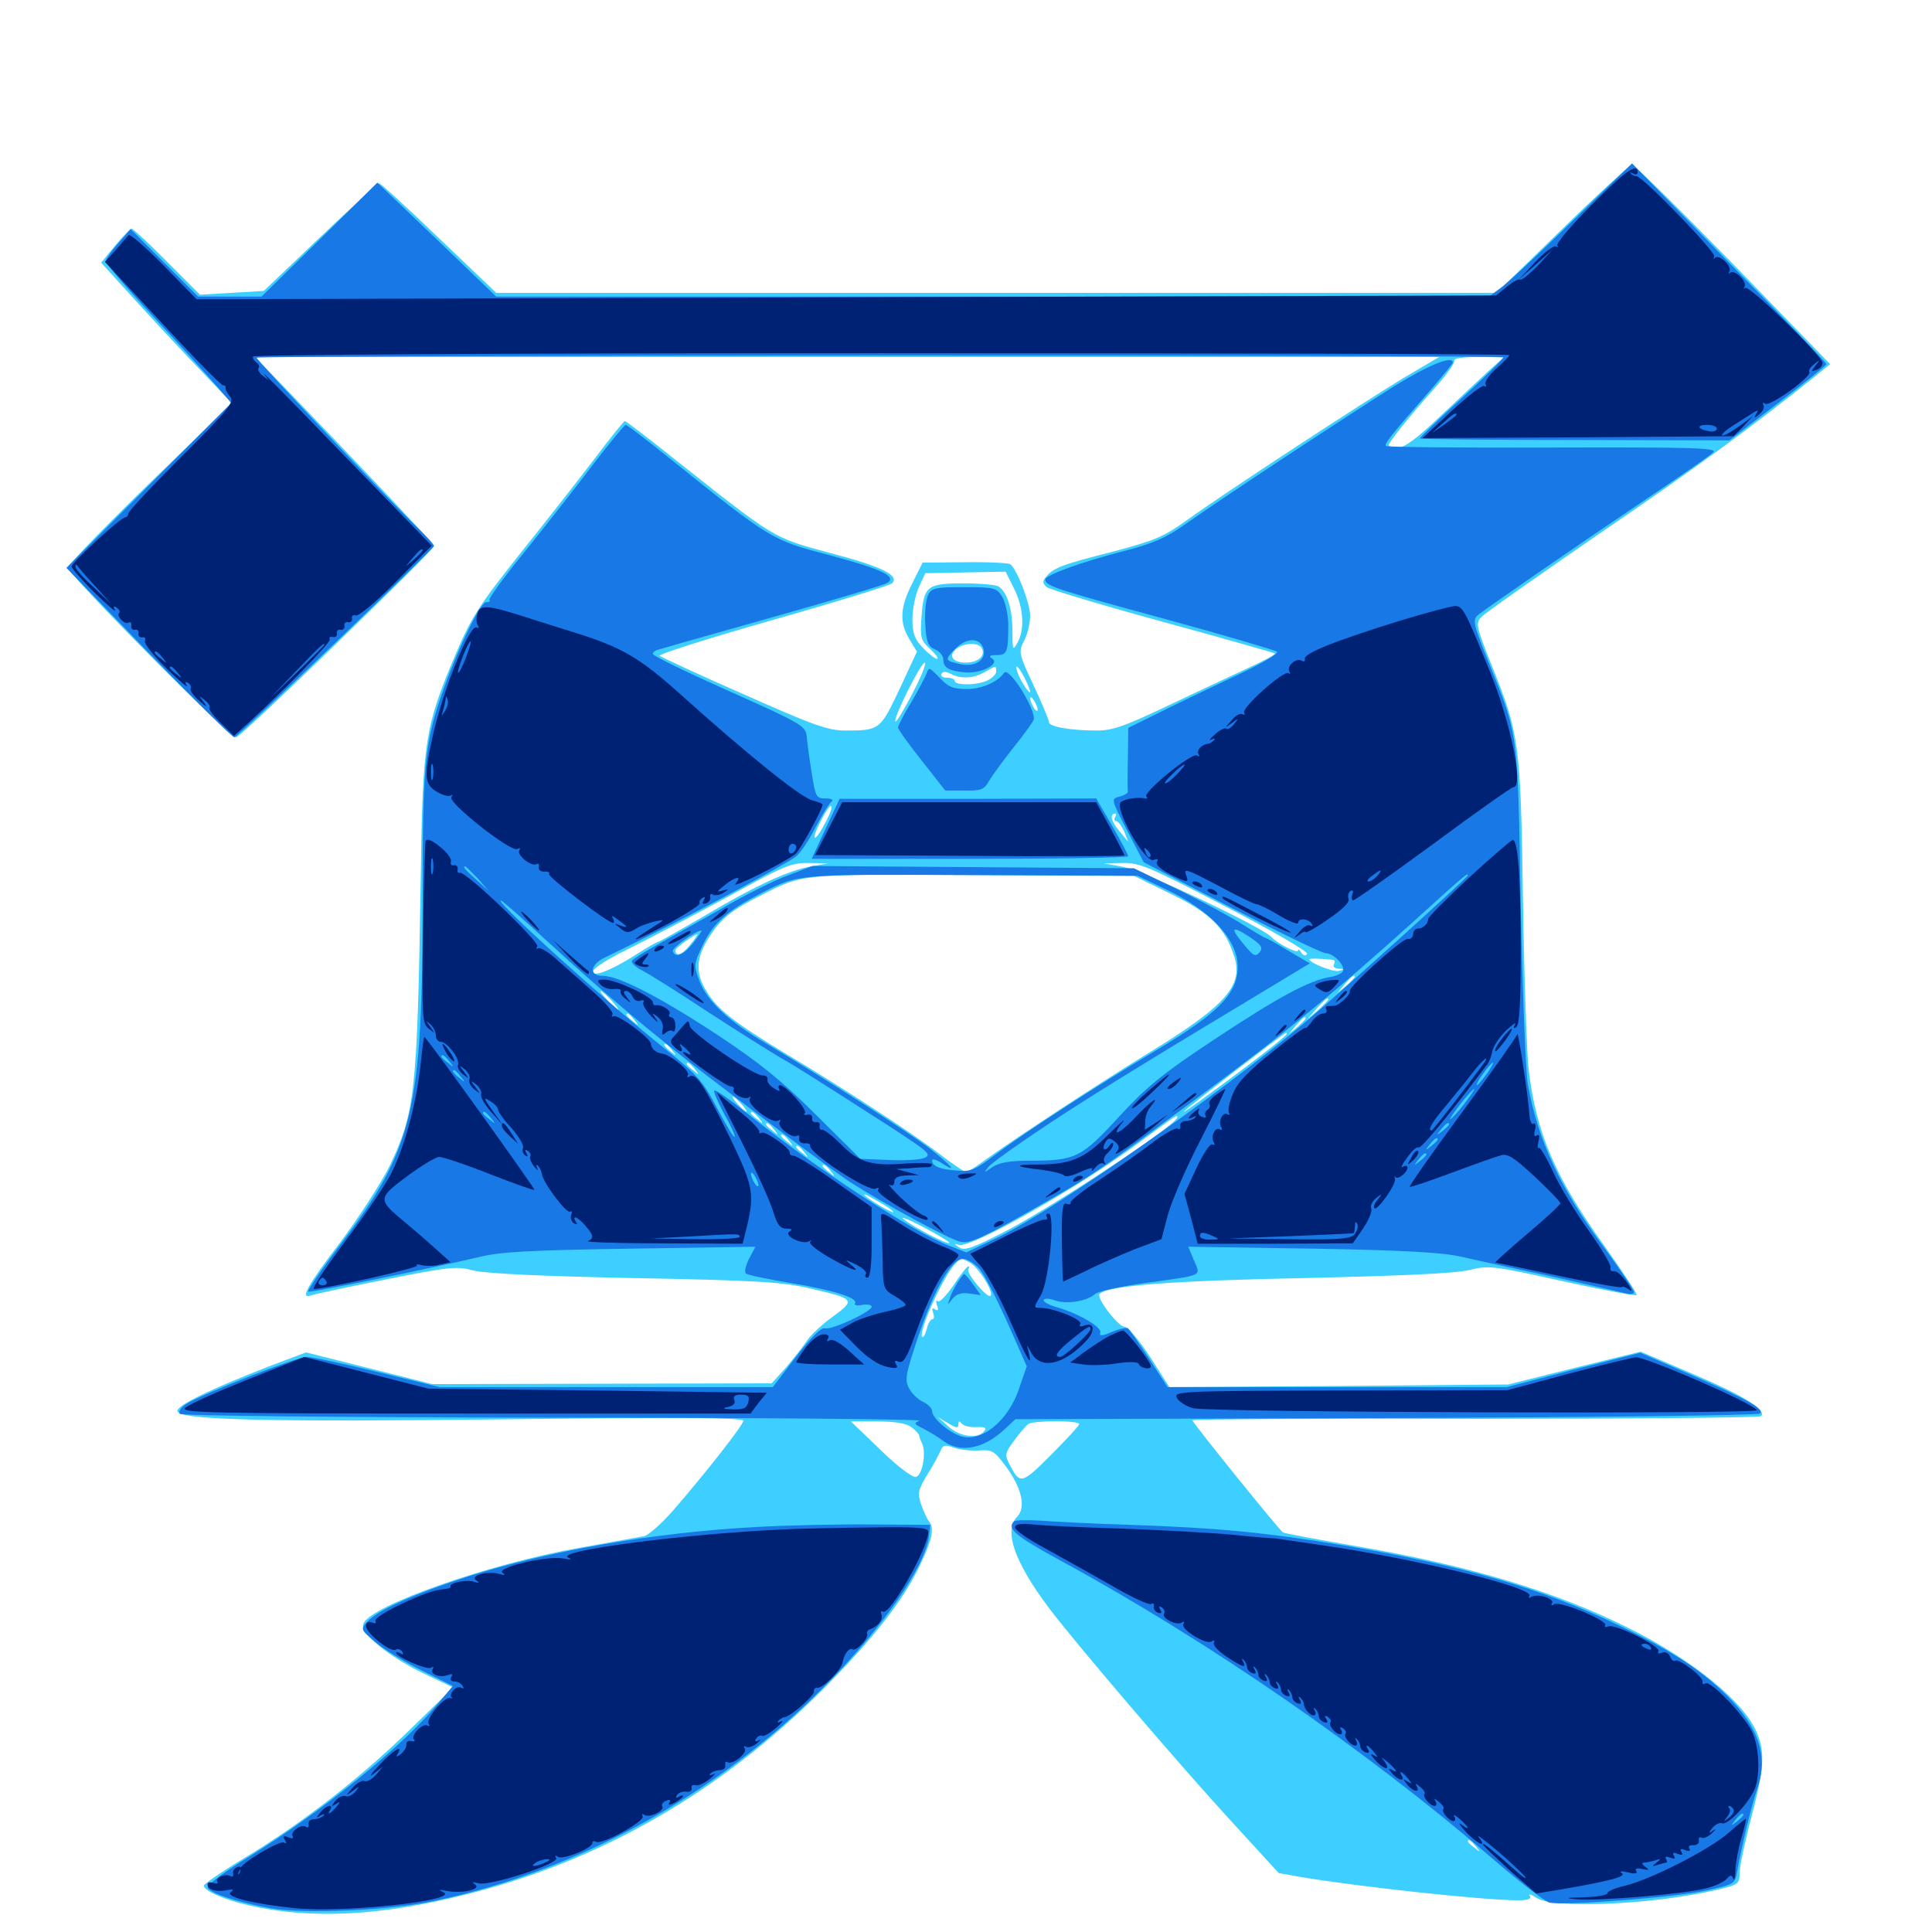 <svg xmlns="http://www.w3.org/2000/svg" viewBox="0 -1000 1000 1000">
	<path fill="#3ccfff" d="M808.594 -881.445L774.609 -848.438H515.625H256.836L227.148 -876.758C210.938 -892.383 197.07 -905.078 196.289 -905.078C195.508 -905.078 181.836 -892.578 165.82 -877.344L136.523 -849.414L119.922 -848.438L103.516 -847.461L86.328 -864.648C77.148 -874.023 68.75 -881.641 68.164 -881.641C67.383 -881.641 63.672 -877.734 59.57 -872.852L52.344 -864.062L71.484 -842.969C82.031 -831.445 97.266 -815.039 105.469 -806.641L120.117 -791.211L77.539 -750C54.297 -727.344 35.156 -707.617 35.156 -706.25C35.156 -702.734 119.336 -617.773 122.266 -618.359C125.195 -618.945 224.609 -715.234 224.609 -717.383C224.609 -718.555 186.523 -758.789 142.773 -804.102L132.031 -815.234H438.477H744.922L727.344 -804.883C706.445 -792.383 633.398 -744.531 614.453 -730.859C602.539 -722.266 598.047 -720.312 575.977 -714.453C549.805 -707.812 545.117 -706.055 541.406 -701.367C539.453 -699.219 539.648 -698.047 541.797 -696.094C543.359 -694.922 570.508 -686.719 601.953 -678.125C633.398 -669.531 659.57 -662.109 659.961 -661.719C660.352 -661.328 653.906 -657.812 645.312 -653.906C636.914 -650 618.164 -641.211 603.711 -634.375C582.031 -624.023 575.781 -621.875 567.578 -621.875C554.297 -621.875 542.969 -623.828 542.969 -626.172C542.969 -627.148 539.453 -635.742 534.961 -645.312C527.148 -661.914 527.148 -662.5 530.078 -668.359C531.836 -671.68 533.203 -677.539 533.203 -681.25C533.203 -687.695 526.367 -705.469 522.852 -708.008C521.875 -708.594 511.328 -709.18 499.414 -708.984L477.539 -708.789L472.266 -698.242C465.82 -685.547 465.43 -677.93 470.703 -669.141L474.609 -662.695L465.625 -643.359C455.664 -622.266 455.273 -621.875 437.695 -621.875C428.516 -621.875 421.484 -624.414 384.961 -640.625C361.719 -650.781 342.188 -659.961 341.406 -660.547C340.625 -661.328 366.992 -669.727 400 -679.102C433.008 -688.477 460.742 -697.07 461.719 -698.047C465.82 -702.148 456.641 -706.641 430.078 -713.672C399.609 -721.875 401.953 -720.508 347.266 -763.867C334.766 -773.828 324.023 -782.031 323.438 -782.031C322.852 -782.031 315.625 -773.047 307.422 -762.109C299.023 -751.172 281.641 -728.906 268.75 -712.891C248.047 -686.719 244.141 -680.859 235.742 -661.133C219.922 -623.828 218.75 -616.406 217.773 -545.703C216.016 -433.789 214.844 -424.219 201.562 -396.289C197.266 -387.695 185.938 -370.117 176.172 -357.031C158.984 -334.57 155.078 -327.344 160.938 -329.492C162.305 -330.078 179.688 -333.789 199.414 -337.695C232.617 -344.336 236.133 -344.727 245.117 -342.383C251.562 -340.82 279.688 -339.453 328.125 -338.477C389.844 -337.305 403.906 -336.523 417.969 -333.398C442.773 -327.734 443.164 -327.344 430.859 -318.359C425.195 -314.258 419.141 -308.594 417.383 -305.664C415.625 -302.93 410.742 -296.875 406.836 -292.188L399.414 -283.984L311.523 -283.789L223.633 -283.594L191.016 -291.797L158.398 -300L139.258 -292.773C108.594 -280.859 91.797 -272.656 91.797 -269.727C91.797 -265.039 136.328 -263.867 265.82 -265.43C350.391 -266.406 384.766 -266.211 384.766 -264.648C384.766 -262.5 365.82 -238.281 348.242 -217.969C342.383 -211.328 335.742 -205.469 333.398 -204.883C331.055 -204.492 316.016 -201.758 299.805 -198.828C253.32 -190.625 191.602 -168.945 188.086 -159.57C186.133 -154.688 201.172 -142.578 219.336 -133.789L234.57 -126.562L211.523 -104.102C185.352 -78.711 156.25 -56.25 126.172 -38.086C114.844 -31.25 105.469 -24.805 105.469 -24.023C105.469 -21.289 116.406 -16.602 129.297 -13.672C161.133 -6.445 197.461 -8.398 240.82 -19.336C311.133 -36.914 372.461 -72.266 425.977 -125.586C451.758 -151.562 467.773 -171.875 476.367 -190.234C482.617 -203.125 483.789 -209.57 480.664 -212.695C479.883 -213.867 478.125 -217.578 476.758 -221.289C474.805 -227.148 475.195 -228.906 480.078 -236.914C483.203 -241.797 486.133 -247.461 486.914 -249.219C487.891 -251.953 489.062 -252.344 493.555 -250.781C496.484 -249.609 502.539 -249.023 506.641 -249.219C513.672 -249.805 514.648 -249.023 520.898 -240.625C528.906 -229.688 531.055 -219.727 526.562 -215.039C519.336 -207.812 525 -191.602 543.164 -167.383C558.203 -147.656 611.328 -85.547 638.281 -56.25L661.914 -30.469L674.219 -28.32C703.32 -23.438 767.969 -16.406 785.742 -16.406C791.016 -16.406 792.773 -17.188 791.797 -18.75C791.016 -19.922 792.383 -19.531 795.117 -17.773C803.32 -11.914 854.297 -14.062 887.109 -21.484C900 -24.414 900.391 -24.805 900.391 -30.469C900.391 -33.789 903.125 -46.68 906.445 -59.18C913.086 -84.57 913.672 -92.773 909.375 -103.125C902.734 -119.141 876.172 -140.82 842.773 -157.422C804.883 -176.367 759.18 -190.039 700.195 -200C681.25 -203.32 665.039 -206.25 664.062 -206.836C662.109 -208.008 617.188 -263.672 617.188 -264.844C617.188 -265.43 683.008 -265.82 763.477 -265.625C843.945 -265.625 910.547 -266.211 911.523 -266.992C914.648 -270.117 902.734 -277.539 876.172 -288.867L849.219 -300.391L815.039 -291.992L780.664 -283.398L692.969 -282.617L605.273 -282.031L595.312 -297.656C589.648 -306.25 583.789 -313.281 582.031 -313.281C578.711 -313.281 567.188 -328.516 569.141 -330.273C573.438 -334.57 606.445 -337.109 674.805 -338.477C724.805 -339.648 752.539 -340.82 760.156 -342.578C770.703 -345.117 772.656 -344.922 808.594 -336.914C829.297 -332.422 846.484 -329.102 847.07 -329.688C847.656 -330.078 840.039 -341.602 830.469 -355.078C805.078 -390.43 795.117 -413.477 791.211 -446.484C790.234 -455.469 788.867 -494.922 788.281 -534.375C787.109 -615.43 786.328 -620.312 772.07 -655.664C764.062 -675.781 763.672 -677.344 766.797 -680.664C768.555 -682.617 796.094 -701.953 827.93 -723.828C878.32 -758.203 906.641 -778.906 939.062 -804.883L947.266 -811.523L897.07 -863.281C869.336 -891.602 845.898 -914.844 844.727 -914.648C843.75 -914.648 827.344 -899.805 808.594 -881.445ZM770.508 -808.008C766.211 -804.102 755.078 -793.555 745.508 -784.57C733.594 -773.242 727.148 -768.359 723.633 -768.359C720.898 -768.359 718.75 -768.945 718.75 -769.531C718.75 -771.094 729.688 -784.766 743.555 -800.195C749.219 -806.641 753.32 -812.5 752.734 -813.477C752.148 -814.453 757.617 -815.234 765.039 -815.234L778.32 -815.039ZM525 -695.117C529.883 -685.156 530.469 -674.023 526.562 -667.188C524.219 -662.891 524.023 -663.477 524.023 -674.219C523.828 -685.352 521.289 -693.555 516.797 -696.484C515.625 -697.266 507.422 -698.047 498.828 -698.047C479.688 -698.047 478.125 -696.68 476.953 -680.469C476.172 -669.922 476.562 -668.555 481.445 -664.062C484.375 -661.328 486.133 -658.984 484.961 -658.984C483.984 -658.984 480.664 -661.523 477.734 -664.648C473.438 -669.141 472.266 -672.07 472.266 -679.492C472.266 -684.766 473.828 -692.188 475.586 -696.094L478.906 -703.32L499.609 -703.711L520.508 -704.102ZM508.398 -664.062C509.961 -660.156 505.859 -657.031 499.805 -657.031C492.969 -657.031 490.625 -660.742 495.117 -664.258C499.805 -667.578 507.031 -667.578 508.398 -664.062ZM472.461 -641.406C467.969 -632.617 463.867 -625.977 463.477 -626.562C462.109 -627.93 476.562 -657.031 478.711 -657.031C479.688 -657.031 476.953 -650 472.461 -641.406ZM515.625 -652.344C515.625 -650.977 513.281 -648.633 510.352 -647.461C504.492 -645.117 494.141 -645.312 494.141 -647.656C494.141 -648.438 492.383 -649.219 490.039 -649.219C487.891 -649.219 486.719 -650.195 487.305 -651.172C488.086 -652.539 489.648 -652.539 492.188 -651.172C497.266 -648.438 503.906 -648.828 509.766 -652.148C515.82 -655.664 515.625 -655.664 515.625 -652.344ZM530.273 -649.219C531.836 -646.094 533.203 -642.969 533.203 -641.992C533.203 -640.039 528.32 -647.266 526.758 -651.758C524.805 -657.031 526.953 -655.664 530.273 -649.219ZM537.109 -632.617C537.109 -631.641 536.133 -632.031 535.156 -633.594C534.18 -635.156 533.203 -637.5 533.203 -638.477C533.203 -639.648 534.18 -639.062 535.156 -637.5C536.133 -635.938 537.109 -633.789 537.109 -632.617ZM427.734 -575.195C422.266 -564.258 418.945 -563.086 424.219 -573.828C426.562 -578.711 429.297 -582.812 430.078 -582.812C431.055 -582.812 429.883 -579.297 427.734 -575.195ZM577.148 -576.953C576.562 -575.977 576.758 -575 577.734 -575C578.711 -575 580.469 -572.656 581.836 -569.727L583.984 -564.258L579.297 -569.922C575 -575 574.219 -578.906 577.344 -578.906C577.93 -578.906 577.734 -578.125 577.148 -576.953ZM535.742 -554.102C555.273 -554.297 539.258 -554.492 500 -554.492C460.742 -554.492 444.727 -554.297 464.453 -554.102C483.984 -553.711 516.016 -553.711 535.742 -554.102ZM419.922 -551.562C408.203 -549.609 390.234 -541.211 363.672 -525.391C351.562 -518.359 341.211 -512.5 340.625 -512.5C340.039 -512.5 334.57 -509.375 328.516 -505.469C316.016 -497.461 305.859 -493.75 307.031 -497.461C307.422 -498.828 313.086 -502.539 319.336 -505.859C342.383 -517.383 366.602 -530.273 387.695 -541.797C406.25 -551.953 410.547 -553.516 418.945 -553.32L428.711 -553.125ZM634.18 -530.859C658.789 -518.164 677.148 -507.422 676.562 -506.25C675.781 -505.078 674.609 -505.273 673.633 -506.836C672.656 -508.398 671.875 -508.984 671.875 -508.008C671.875 -506.25 661.523 -511.328 657.812 -515.234C652.148 -520.703 590.625 -549.805 581.055 -551.367L571.289 -553.125L581.055 -553.32C589.844 -553.516 594.922 -551.367 634.18 -530.859ZM606.055 -537.305C626.172 -527.539 633.984 -519.922 638.672 -505.469C643.945 -489.844 634.766 -479.492 592.773 -453.906C566.211 -437.5 525 -410.547 508.008 -398.242C504.297 -395.508 500.781 -393.359 500 -393.359C499.219 -393.359 492.773 -397.656 485.742 -403.125C470.703 -414.453 437.5 -436.133 407.227 -454.297C380.664 -470.312 371.289 -477.539 365.82 -486.719C359.766 -496.289 360.156 -504.102 366.992 -514.844C373.242 -524.609 378.516 -528.906 394.531 -536.914C415.625 -547.656 414.648 -547.656 503.906 -547.07L586.914 -546.68ZM357.031 -510.742C352.93 -505.664 349.609 -504.688 349.609 -508.203C349.609 -509.375 359.18 -516.211 360.938 -516.406C361.328 -516.406 359.57 -513.867 357.031 -510.742ZM690.039 -503.125C691.016 -502.93 691.016 -501.953 690.43 -500.781C689.844 -499.805 690.82 -498.633 692.773 -498.633C695.898 -498.438 695.898 -498.242 692.969 -497.461C690.234 -496.68 677.734 -501.562 677.734 -503.516C677.734 -504.102 686.328 -503.711 690.039 -503.125ZM679.102 -497.656C679.883 -498.242 678.711 -498.828 676.562 -498.633C674.414 -498.633 673.828 -498.047 675.391 -497.461C676.758 -496.875 678.516 -497.07 679.102 -497.656ZM701.172 -494.336C701.172 -493.945 699.219 -491.992 696.875 -489.844L692.383 -486.133L696.094 -490.625C699.609 -494.727 701.172 -495.898 701.172 -494.336ZM316.406 -482.227C318.945 -479.492 320.508 -477.344 319.922 -477.344C319.531 -477.344 316.992 -479.492 314.453 -482.227C311.914 -484.961 310.352 -487.109 310.938 -487.109C311.328 -487.109 313.867 -484.961 316.406 -482.227ZM687.5 -482.617C687.5 -482.227 685.156 -479.883 682.227 -477.148L676.758 -472.461L681.445 -477.93C685.938 -482.812 687.5 -484.18 687.5 -482.617ZM328.32 -472.07C330.859 -468.945 330.664 -468.75 327.734 -471.289C324.414 -473.828 323.438 -475.391 325 -475.391C325.391 -475.391 326.953 -473.828 328.32 -472.07ZM675.781 -472.852C675.781 -472.461 673.828 -470.508 671.484 -468.359L666.992 -464.648L670.703 -469.141C674.219 -473.242 675.781 -474.414 675.781 -472.852ZM666.016 -464.844C666.016 -463.867 649.023 -450.586 625.977 -433.789C617.383 -427.344 611.523 -423.438 612.891 -424.805C615.039 -427.148 664.258 -465.039 665.625 -465.43C665.82 -465.625 666.016 -465.234 666.016 -464.844ZM347.852 -456.445C350.391 -453.32 350.195 -453.125 347.266 -455.664C343.945 -458.203 342.969 -459.766 344.531 -459.766C344.922 -459.766 346.484 -458.203 347.852 -456.445ZM359.57 -446.68C362.109 -443.555 361.914 -443.359 358.984 -445.898C357.031 -447.266 355.469 -448.828 355.469 -449.219C355.469 -450.781 357.031 -449.805 359.57 -446.68ZM383.789 -428.516C385.742 -426.367 386.914 -424.609 386.328 -424.609C385.742 -424.609 383.789 -426.367 381.836 -428.516C379.883 -430.664 378.711 -432.422 379.297 -432.422C379.883 -432.422 381.836 -430.664 383.789 -428.516ZM392.773 -421.289C395.312 -418.164 395.117 -417.969 392.188 -420.508C390.234 -421.875 388.672 -423.438 388.672 -423.828C388.672 -425.391 390.234 -424.414 392.773 -421.289ZM609.375 -421.68C609.375 -417.969 545.117 -375.391 519.336 -362.109C503.516 -354.102 499.414 -352.539 496.484 -354.297C493.75 -356.25 493.75 -356.445 496.289 -355.664C502.539 -353.711 558.984 -385.742 589.844 -408.789C609.18 -423.047 609.375 -423.242 609.375 -421.68ZM400.586 -415.43C403.125 -412.305 402.93 -412.109 400 -414.648C398.047 -416.016 396.484 -417.578 396.484 -417.969C396.484 -419.531 398.047 -418.555 400.586 -415.43ZM408.398 -409.57C410.938 -406.445 410.742 -406.25 407.812 -408.789C405.859 -410.156 404.297 -411.719 404.297 -412.109C404.297 -413.672 405.859 -412.695 408.398 -409.57ZM416.211 -403.711C418.75 -400.586 418.555 -400.391 415.625 -402.93C413.672 -404.297 412.109 -405.859 412.109 -406.25C412.109 -407.812 413.672 -406.836 416.211 -403.711ZM429.883 -393.945C432.422 -390.82 432.227 -390.625 429.297 -393.164C427.344 -394.531 425.781 -396.094 425.781 -396.484C425.781 -398.047 427.344 -397.07 429.883 -393.945ZM461.914 -373.242C465.039 -370.312 452.539 -377.148 448.242 -380.664C446.094 -382.422 447.852 -382.031 452.148 -379.492C456.445 -377.148 460.938 -374.414 461.914 -373.242ZM491.406 -356.641C490.43 -355.664 472.656 -364.844 467.773 -368.945C465.625 -370.703 470.117 -368.945 477.93 -364.844C485.742 -360.742 491.797 -357.031 491.406 -356.641ZM501.953 -346.484C506.445 -344.141 514.648 -331.055 512.695 -329.297C511.133 -327.734 500 -341.016 501.172 -342.969C501.758 -343.945 501.758 -344.531 501.172 -344.531C500.586 -344.531 497.07 -340.234 493.555 -334.766C489.844 -329.492 486.328 -325.586 485.352 -326.562C484.57 -327.344 484.375 -326.367 484.961 -324.414C485.938 -322.07 485.547 -321.289 483.984 -322.266C482.422 -323.242 482.227 -322.656 483.008 -320.508C483.594 -318.555 483.594 -317.188 482.617 -317.188C481.641 -317.188 480.273 -314.844 479.688 -312.109C478.906 -309.18 477.93 -307.422 477.344 -308.008C475.195 -310.156 486.914 -336.719 493.75 -345.117C497.266 -349.023 497.266 -349.023 501.953 -346.484ZM516.406 -323.828C515.039 -327.344 513.672 -327.93 513.672 -325.195C513.672 -324.023 514.453 -322.656 515.625 -322.07C516.797 -321.484 516.992 -322.266 516.406 -323.828ZM447.266 -322.266C447.266 -323.828 443.555 -323.047 442.383 -321.094C441.797 -319.922 442.578 -319.727 444.141 -320.312C445.898 -320.898 447.266 -321.875 447.266 -322.266ZM496.094 -262.695C496.094 -264.648 496.68 -264.648 497.656 -263.281C498.438 -262.109 501.758 -261.133 505.273 -261.328C509.961 -261.523 510.938 -260.938 509.375 -259.18C506.055 -255.078 496.68 -256.25 490.82 -261.719L485.352 -266.602L490.82 -263.281C494.922 -260.742 496.094 -260.742 496.094 -262.695ZM471.68 -261.328C473.828 -259.766 475.586 -257.812 475.781 -257.031C475.781 -256.25 476.562 -254.297 477.344 -252.734C479.492 -247.656 477.344 -236.133 474.023 -235.547C472.266 -235.156 464.258 -241.211 455.664 -249.609L440.43 -264.258H454.102C463.281 -264.258 469.141 -263.281 471.68 -261.328ZM558.594 -262.891C558.594 -262.109 551.953 -254.883 543.945 -246.875C528.711 -231.641 527.93 -231.641 522.656 -241.797C519.922 -247.07 520.117 -247.852 525 -254.492C527.93 -258.398 531.055 -262.109 532.227 -262.891C534.766 -264.844 558.594 -264.844 558.594 -262.891ZM763.867 -44.336C766.406 -41.211 766.211 -41.016 763.281 -43.555C761.328 -44.922 759.766 -46.484 759.766 -46.875C759.766 -48.438 761.328 -47.461 763.867 -44.336Z"/>
	<path fill="#1878e5" d="M813.672 -885.352C796.68 -868.75 780.078 -853.32 776.758 -850.977L770.703 -846.484H513.867H256.836L226.172 -875.977L195.312 -905.469L165.43 -875.977L135.352 -846.484H118.945H102.539L84.961 -864.062L67.578 -881.445L61.328 -874.219C57.812 -870.312 54.883 -866.016 54.688 -864.844C54.688 -863.672 65.82 -850.586 79.688 -835.742C93.359 -821.094 108.008 -804.883 112.109 -800.195L119.727 -791.406L77.148 -748.828L34.375 -706.055L77.148 -661.914C100.586 -637.695 120.508 -618.164 121.289 -618.359C123.828 -619.141 224.609 -716.016 224.609 -717.383C224.609 -718.164 220.898 -722.266 216.602 -726.367C202.344 -740.039 132.812 -813.477 132.812 -814.844C132.812 -816.211 776.953 -816.406 778.125 -815.039C778.516 -814.648 768.75 -805.078 756.641 -793.945C744.336 -782.812 734.57 -773.242 734.961 -773.047C735.352 -772.656 771.484 -772.266 815.43 -772.266L895.117 -772.07L920.117 -791.211C933.984 -801.758 945.312 -810.938 945.312 -811.523C945.312 -812.305 922.656 -835.938 894.922 -864.062L844.727 -915.43ZM721.484 -800C698.242 -785.352 633.398 -742.773 613.281 -728.516C603.32 -721.484 596.484 -718.555 582.031 -714.844C559.961 -709.18 541.016 -702.344 541.016 -700C541.016 -696.68 547.461 -694.727 603.516 -679.492C634.18 -671.094 659.961 -663.477 660.938 -662.695C662.109 -661.719 651.953 -655.859 637.5 -649.219C623.633 -642.578 605.859 -634.18 598.242 -630.273L583.984 -623.242L583.789 -607.422C583.594 -598.828 583.594 -591.016 583.789 -590.234C583.789 -589.453 581.836 -588.281 579.492 -587.695C575 -586.523 575 -586.523 583.398 -570.117L591.992 -553.711L637.5 -530.078C662.5 -517.188 684.375 -506.641 686.133 -506.641C689.844 -506.641 695.312 -501.367 695.312 -498.047C695.312 -496.484 692.383 -494.922 688.672 -494.336C677.734 -492.578 661.719 -483.984 628.125 -461.719C601.562 -444.141 593.555 -437.5 579.102 -421.875C559.766 -400.781 556.641 -399.219 533.203 -399.219C522.461 -399.219 517.188 -398.242 513.672 -395.898C508.984 -392.773 508.984 -392.773 511.719 -396.094C513.281 -398.047 526.953 -407.812 541.992 -417.773C565.039 -433.008 587.109 -446.68 671.484 -497.461L677.93 -501.367L666.992 -507.812C660.938 -511.523 655.664 -514.453 655.273 -514.453C654.688 -514.453 649.414 -517.578 643.164 -521.484C637.109 -525.391 621.875 -533.594 609.57 -539.648L586.914 -550.586L503.711 -551.172L420.508 -551.758L407.812 -546.875C400.781 -544.336 385.547 -536.719 373.828 -529.883C362.109 -523.242 347.07 -514.844 340.43 -511.133C333.789 -507.422 327.734 -503.711 327.148 -502.734C326.562 -501.758 328.906 -499.414 332.422 -497.656C335.938 -495.898 351.172 -486.328 366.211 -476.367C381.25 -466.602 398.047 -456.055 403.32 -452.93C412.891 -447.461 417.188 -444.727 460.742 -416.797C481.055 -403.516 482.422 -402.344 478.32 -400.586C475.781 -399.609 467.188 -399.219 459.375 -399.609L445.312 -400.195L422.266 -423.047C404.883 -440.43 392.969 -450 372.07 -463.867C341.797 -483.789 320.312 -494.922 311.914 -494.922C304.883 -494.922 305.273 -500.391 312.5 -504.102C315.234 -505.469 326.172 -510.742 336.914 -516.211C360.938 -527.93 405.664 -552.148 411.719 -556.445C414.062 -558.203 418.75 -565.039 422.07 -571.68C425.586 -578.32 429.297 -584.375 430.469 -585.156C431.641 -585.938 430.273 -586.719 427.344 -586.719C422.461 -586.719 422.07 -587.5 420.117 -600C418.945 -607.227 417.773 -615.625 417.578 -618.75C416.992 -624.219 415.234 -625.391 377.539 -642.188C355.664 -651.953 337.891 -660.547 337.891 -661.523C337.891 -662.305 339.062 -663.281 340.43 -663.672C341.602 -664.062 368.359 -671.68 399.609 -680.469C430.859 -689.258 457.812 -697.266 459.18 -698.242C464.648 -701.562 456.25 -705.469 429.102 -712.695C399.414 -720.508 399.414 -720.312 344.727 -764.258C333.984 -772.852 324.609 -780.078 323.828 -780.078C323.242 -780.078 315.82 -771.094 307.422 -760.156C299.023 -749.023 283.203 -728.906 272.266 -715.234C261.133 -701.758 252.734 -690.039 253.32 -689.453C254.102 -688.867 253.125 -688.281 251.562 -688.281C248.242 -688.281 234.375 -658.594 226.953 -635.547C219.922 -614.258 218.75 -599.805 218.75 -536.914C218.75 -424.609 214.258 -405.859 175.781 -355.273C166.016 -342.383 158.789 -331.641 159.57 -331.445C161.133 -330.859 223.438 -343.555 249.023 -349.609C259.766 -352.148 276.562 -352.93 326.758 -353.711L391.016 -354.688L387.695 -348.438C385.938 -344.922 385.156 -341.602 386.133 -340.82C386.914 -340.039 397.461 -337.891 409.18 -335.938C431.641 -332.227 444.336 -328.125 442.578 -325.391C441.992 -324.414 443.75 -324.023 446.289 -324.609C449.023 -325 451.172 -324.609 451.172 -323.633C451.172 -321.094 430.273 -311.328 426.953 -312.5C425.195 -313.086 419.922 -308.008 412.109 -297.852L400 -282.031H313.672H227.539L195.508 -289.844C177.93 -294.141 161.523 -297.656 158.789 -297.656C153.516 -297.656 104.297 -278.32 96.289 -273.242C93.359 -271.289 92.188 -269.141 93.164 -268.164C94.141 -267.188 176.172 -266.406 287.109 -266.211C392.969 -266.211 477.93 -265.43 475.977 -264.648C472.852 -263.477 473.047 -262.891 477.93 -260.547C480.859 -258.984 485.547 -256.25 488.086 -254.297C496.875 -247.656 509.18 -250 520.117 -260.352L525.586 -265.43L717.383 -266.016C822.852 -266.406 909.961 -267.383 910.938 -268.359C913.281 -270.703 905.078 -275.391 875.586 -288.281L849.023 -299.805L814.453 -291.016L779.883 -282.031H691.992H604.297L594.727 -296.875C589.453 -304.883 584.57 -311.914 583.789 -312.5C582.812 -312.891 579.102 -312.109 575.391 -310.547C570.508 -308.398 568.75 -308.398 569.531 -310.156C570.508 -312.891 559.18 -319.727 547.461 -323.242C542.969 -324.414 539.648 -326.367 540.234 -327.148C540.625 -328.125 543.359 -327.93 545.898 -326.953C551.758 -324.805 562.305 -326.367 566.602 -330.078C568.164 -331.641 580.078 -334.18 592.969 -335.938C623.633 -340.234 621.484 -339.258 617.969 -347.656L615.039 -354.688L679.102 -353.711C725.195 -352.93 746.68 -351.758 755.859 -349.609C762.891 -348.047 783.008 -343.555 800.781 -339.844C818.555 -335.938 835.938 -331.836 839.453 -331.055C843.555 -329.883 845.703 -329.883 845.703 -331.25C845.703 -332.422 838.672 -342.773 830.078 -354.492C807.422 -385.156 796.289 -409.18 790.82 -438.477C789.648 -445.703 788.086 -485.352 787.109 -532.031C785.547 -622.07 785.938 -618.945 770.508 -657.227C762.305 -677.539 762.109 -679.297 765.234 -681.836C770.117 -685.742 816.797 -717.969 852.539 -741.992C869.727 -753.516 885.156 -764.258 886.719 -765.82C889.258 -768.164 877.148 -768.555 804.102 -768.359C757.031 -768.164 717.969 -768.555 717.383 -769.141C716.406 -770.117 718.945 -773.633 739.844 -797.461C746.484 -805.078 751.953 -811.914 751.953 -812.305C751.953 -816.211 739.453 -811.133 721.484 -800ZM247.266 -545.312L252.93 -538.867L246.68 -544.531C240.625 -550 239.258 -551.562 240.82 -551.562C241.211 -551.562 243.945 -548.633 247.266 -545.312ZM603.516 -539.648C626.758 -528.711 640.625 -513.672 640.625 -499.609C640.625 -485.742 630.859 -475.781 598.633 -456.445C567.773 -438.086 529.883 -413.477 516.016 -402.93C504.688 -394.336 502.344 -393.359 495.117 -394.141C486.328 -394.727 482.422 -396.484 482.422 -399.414C482.422 -400.391 484.57 -399.805 487.305 -398.047C496.289 -392.188 492.383 -396.875 481.055 -405.664C470.312 -413.867 426.953 -441.797 397.07 -459.57C377.148 -471.289 366.211 -481.641 362.109 -491.992C358.984 -500.586 358.984 -500.781 364.062 -511.523C369.531 -522.656 376.953 -528.906 394.336 -537.891C413.672 -547.656 411.719 -547.461 502.93 -547.07L588.867 -546.68ZM759.766 -546.875C759.766 -545.898 691.992 -484.57 675.781 -471.094C630.469 -433.008 545.703 -373.633 516.211 -359.375L500.195 -351.758L491.602 -355.078C472.461 -362.305 422.461 -395.117 386.133 -424.219C377.539 -431.055 370.312 -436.133 369.727 -435.547C369.141 -435.156 371.484 -429.688 374.805 -423.438C378.32 -417.383 380.664 -412.109 380.273 -411.523C379.688 -411.133 375.781 -417.773 371.289 -426.172C364.062 -440.039 361.328 -443.359 344.336 -457.031C315.234 -480.078 255.664 -533.984 259.18 -533.984C259.766 -533.984 270.703 -524.414 283.398 -512.695C311.719 -486.719 337.5 -465.039 366.797 -442.578C396.875 -419.531 431.055 -394.141 439.844 -388.281C456.836 -377.344 491.797 -358.203 497.266 -357.227C501.953 -356.25 508.398 -359.18 534.18 -373.828C567.773 -392.969 566.602 -392.383 623.047 -434.18C665.82 -465.82 691.602 -486.914 731.445 -522.852C758.398 -547.266 759.766 -548.438 759.766 -546.875ZM651.953 -507.031C649.805 -504.688 648.828 -505.078 644.141 -510.742C636.523 -519.727 637.305 -521.289 646.484 -515.234C652.93 -510.938 653.906 -509.57 651.953 -507.031ZM358.984 -512.109C353.906 -505.664 349.609 -503.906 348.242 -507.617C347.656 -509.375 359.961 -518.164 363.086 -518.359C363.477 -518.359 361.523 -515.43 358.984 -512.109ZM232.617 -450.586C235.156 -447.461 234.961 -447.266 232.031 -449.805C230.078 -451.172 228.516 -452.734 228.516 -453.125C228.516 -454.688 230.078 -453.711 232.617 -450.586ZM769.531 -444.141C767.188 -441.016 764.844 -438.281 764.453 -438.281C763.867 -438.281 765.234 -441.016 767.578 -444.141C769.922 -447.461 772.266 -450 772.656 -450C773.242 -450 771.875 -447.461 769.531 -444.141ZM238.477 -442.773C241.016 -439.648 240.82 -439.453 237.891 -441.992C234.57 -444.531 233.594 -446.094 235.156 -446.094C235.547 -446.094 237.109 -444.531 238.477 -442.773ZM757.812 -428.516C754.492 -424.219 751.172 -420.703 750.586 -420.703C750.195 -420.703 752.539 -424.219 755.859 -428.516C759.18 -432.812 762.5 -436.328 763.086 -436.328C763.477 -436.328 761.133 -432.812 757.812 -428.516ZM254.102 -421.289C256.641 -418.164 256.445 -417.969 253.516 -420.508C251.562 -421.875 250 -423.438 250 -423.828C250 -425.391 251.562 -424.414 254.102 -421.289ZM750 -417.969C750 -417.578 748.438 -416.016 746.68 -414.648C743.555 -412.109 743.359 -412.305 745.898 -415.43C748.438 -418.555 750 -419.531 750 -417.969ZM744.141 -410.156C744.141 -409.766 742.578 -408.203 740.82 -406.836C737.695 -404.297 737.5 -404.492 740.039 -407.617C742.578 -410.742 744.141 -411.719 744.141 -410.156ZM738.281 -402.344C738.281 -401.953 736.719 -400.391 734.961 -399.023C731.836 -396.484 731.641 -396.68 734.18 -399.805C736.719 -402.93 738.281 -403.906 738.281 -402.344ZM392.578 -386.523C392.578 -385.547 391.602 -385.938 390.625 -387.5C389.648 -389.062 388.672 -391.406 388.672 -392.383C388.672 -393.555 389.648 -392.969 390.625 -391.406C391.602 -389.844 392.578 -387.695 392.578 -386.523ZM506.641 -343.555C509.18 -341.016 515.625 -328.32 521.289 -315.82L531.445 -292.773L527.539 -281.445C521.875 -264.258 507.422 -252.734 496.68 -256.836C490.039 -259.375 482.422 -266.211 482.422 -269.727C482.422 -271.094 480.273 -273.242 477.734 -274.414C475.195 -275.586 471.875 -278.711 470.508 -281.445C468.164 -285.742 468.75 -288.672 475.195 -308.008C483.594 -332.812 492.578 -348.438 498.438 -348.438C500.391 -348.438 504.102 -346.289 506.641 -343.555ZM495.703 -336.328C494.141 -333.789 492.188 -330.078 491.602 -327.93C490.234 -324.219 490.234 -324.219 492.969 -327.734C495.117 -330.273 497.656 -331.055 501.758 -330.469L507.617 -329.688L503.711 -335.156C501.562 -338.086 499.414 -340.625 499.023 -340.625C498.828 -340.625 497.266 -338.672 495.703 -336.328ZM480.469 -692.188C479.297 -690.039 478.516 -683.203 478.906 -676.953C479.492 -667.578 480.273 -665.43 483.984 -663.867C486.328 -662.891 488.281 -660.547 488.281 -658.594C488.281 -654.297 491.211 -652.734 499.805 -651.953C508.203 -651.367 517.773 -656.445 513.477 -659.18C511.523 -660.352 512.109 -660.938 515.82 -660.938C521.289 -660.938 521.875 -662.305 521.875 -677.148C521.68 -682.422 520.312 -688.672 518.555 -691.406C515.82 -695.703 514.258 -696.094 499.023 -696.094C484.57 -696.094 482.227 -695.703 480.469 -692.188ZM508.984 -664.453C510.742 -658.594 504.883 -654.492 497.07 -656.25C489.062 -658.008 488.867 -658.398 494.141 -663.867C499.805 -669.922 507.031 -670.312 508.984 -664.453ZM479.688 -651.562C478.906 -649.609 475.391 -642.773 471.68 -636.523C467.969 -630.469 464.844 -624.414 464.844 -623.438C464.844 -622.461 470.312 -614.844 477.148 -606.25L489.258 -590.82H499.023C507.812 -590.625 509.375 -591.211 512.109 -596.094C513.867 -599.023 519.727 -607.031 525.195 -613.867C530.664 -620.703 535.156 -626.953 535.156 -627.93C535.156 -634.57 522.07 -655.078 519.727 -651.758C516.602 -647.07 508.203 -643.359 500.391 -643.359C493.359 -643.359 490.82 -644.336 486.328 -649.219C481.25 -654.492 480.664 -654.883 479.688 -651.562ZM427.344 -571.094L420.117 -555.469H501.953C547.07 -555.469 583.984 -556.055 583.984 -556.836C583.984 -557.422 580.273 -564.453 575.781 -572.266L567.383 -586.719L500.977 -586.523H434.57ZM524.805 -212.5C521.094 -208.789 525.391 -205.078 549.414 -191.992C625.391 -150.586 706.641 -94.531 771.484 -38.867C785.938 -26.367 799.609 -15.82 801.953 -15.234C808.789 -13.477 867.383 -17.969 883.203 -21.484C898.047 -24.805 898.047 -24.805 899.219 -31.836C901.367 -43.945 906.641 -65.82 909.375 -73.633C915.43 -90.234 910.742 -105.469 894.141 -122.07C880.859 -135.352 864.844 -145.898 837.305 -158.984C797.852 -177.93 757.031 -189.648 696.094 -200C655.078 -206.836 630.273 -209.18 584.961 -210.742C566.797 -211.328 546.094 -212.305 539.062 -212.891C532.031 -213.281 525.586 -213.281 524.805 -212.5ZM902.344 -60.547C902.344 -60.156 900.781 -58.594 899.023 -57.227C895.898 -54.688 895.703 -54.883 898.242 -58.008C900.781 -61.133 902.344 -62.109 902.344 -60.547ZM390.625 -209.57C339.258 -206.836 283.984 -197.266 242.773 -184.18C214.258 -175 195.703 -166.602 190.234 -160.742C186.523 -156.641 186.523 -156.641 194.336 -150C198.633 -146.289 209.375 -139.844 218.359 -135.352L234.375 -127.344L226.367 -117.773C207.617 -95.508 167.383 -62.891 129.102 -39.062C117.188 -31.836 107.422 -24.609 107.422 -23.242C107.422 -20.508 122.461 -15.43 140.039 -12.305C158.008 -9.18 201.367 -11.133 225.391 -16.211C299.219 -31.836 370.508 -70.898 425.586 -125.977C456.641 -157.031 479.102 -189.453 480.859 -205.078L481.445 -210.742L451.172 -210.938C434.57 -211.133 407.227 -210.547 390.625 -209.57Z"/>
	<path fill="#002274" d="M823.633 -893.75C813.086 -883.203 805.273 -873.828 806.055 -872.852C806.836 -872.07 806.641 -871.875 805.469 -872.461C804.297 -873.047 799.414 -869.531 794.727 -864.453L786.133 -855.273L794.922 -863.086L803.711 -870.898L796.094 -862.695C791.797 -858.203 787.695 -854.883 786.914 -855.273C786.133 -855.859 783.008 -854.102 779.883 -851.562L774.414 -847.07L438.086 -846.094L101.758 -845.117L84.766 -862.5C75.391 -872.07 67.188 -879.102 66.602 -878.32C65.82 -877.539 62.891 -874.023 59.961 -870.703L54.297 -864.453L83.984 -832.617C100.195 -815.039 114.453 -800.586 115.43 -800.586C116.406 -800.586 116.992 -800 116.797 -799.414C116.406 -798.828 117.383 -796.68 118.945 -794.922C121.484 -791.797 119.141 -788.867 94.141 -763.867C78.906 -748.633 66.406 -735.352 66.406 -734.18C66.406 -733.203 65.625 -732.227 64.844 -732.227C62.5 -732.227 37.109 -708.984 37.109 -706.836C37.109 -705.664 42.578 -699.609 49.023 -693.164C55.664 -686.719 60.352 -682.617 59.57 -684.18C58.398 -686.133 58.789 -686.523 60.352 -685.547C61.719 -684.57 62.305 -683.398 61.719 -682.812C59.961 -681.25 64.648 -676.367 66.602 -677.734C67.578 -678.32 68.164 -677.734 67.969 -676.172C67.578 -674.805 68.555 -673.828 69.727 -674.023C71.094 -674.414 72.07 -673.438 71.68 -672.07C71.484 -670.898 72.266 -669.922 73.633 -670.117C75 -670.508 75.586 -669.531 75 -668.164C74.609 -666.797 79.492 -660.547 86.133 -654.102C92.773 -647.656 97.461 -643.555 96.68 -645.117C95.508 -647.07 95.898 -647.461 97.461 -646.484C98.633 -645.703 99.219 -644.336 98.633 -643.555C98.242 -642.578 100.195 -639.844 103.125 -637.305C107.031 -633.789 107.617 -633.594 105.469 -636.523C102.734 -640.039 102.734 -640.234 105.859 -637.695C107.812 -636.328 108.984 -634.375 108.398 -633.594C108.008 -632.812 110.547 -629.297 114.258 -625.781L121.094 -619.141L128.516 -625.781C149.805 -645.312 171.484 -667.773 170.703 -669.141C170.117 -670.117 170.703 -670.508 172.266 -670.312C173.633 -669.922 174.609 -670.898 174.414 -672.07C174.023 -673.438 175 -674.414 176.367 -674.023C177.539 -673.828 178.516 -674.805 178.32 -675.977C177.93 -677.344 178.906 -678.32 180.273 -677.93C181.445 -677.734 182.422 -678.516 182.227 -679.883C181.836 -681.25 182.812 -681.836 184.18 -681.445C185.547 -680.859 194.922 -688.672 205.078 -699.023L223.438 -717.578L204.102 -737.5C193.359 -748.633 173.047 -769.336 159.18 -783.789C145.117 -798.242 135.156 -808.398 136.719 -806.25C139.453 -802.734 139.453 -802.734 136.328 -805.273C134.375 -806.641 133.203 -808.594 133.789 -809.375C134.375 -810.352 133.984 -811.523 132.812 -812.305C131.836 -812.891 130.859 -814.258 130.859 -815.43C130.859 -816.406 254.102 -817.188 456.055 -817.188C634.961 -817.188 781.25 -816.797 781.25 -816.211C781.25 -815.625 778.125 -812.5 774.414 -809.18C770.703 -805.859 768.164 -802.148 768.945 -800.977C769.531 -800 769.336 -799.609 768.164 -800.195C767.188 -800.781 759.57 -794.922 751.367 -787.305L736.328 -773.242L816.797 -773.633L897.266 -774.219L902.344 -779.297L907.227 -784.57L899.805 -779.102C895.703 -776.172 891.992 -774.219 891.406 -774.609C890.82 -775.195 893.75 -777.734 897.852 -780.273C901.953 -782.812 906.445 -785.742 908.008 -786.719C909.961 -787.891 910.352 -787.695 908.984 -785.742C907.617 -783.398 908.008 -783.398 910.742 -785.742C912.5 -787.109 913.477 -789.258 912.695 -790.43C912.109 -791.602 912.5 -791.797 913.672 -791.016C916.211 -789.453 937.891 -805.078 936.523 -807.422C935.938 -808.203 937.109 -810.156 939.062 -811.523C941.992 -814.062 942.188 -813.867 939.648 -810.742C937.305 -807.812 937.305 -807.422 940.234 -808.594C941.992 -809.18 943.359 -810.742 943.359 -812.109C943.359 -815.625 905.273 -852.734 903.32 -850.977C902.539 -850.195 902.344 -850.391 902.93 -851.562C904.492 -854.297 897.852 -860.742 895.508 -858.789C894.727 -857.812 894.531 -858.203 895.117 -859.375C896.68 -862.109 890.039 -868.555 887.695 -866.602C886.914 -865.625 886.719 -866.016 887.305 -867.188C888.477 -869.336 850 -908.984 847.07 -908.789C846.094 -908.789 844.727 -909.375 844.141 -910.156C843.359 -910.938 843.945 -910.938 845.312 -910.156C846.484 -909.375 847.656 -909.766 847.656 -910.742C847.656 -916.016 841.211 -911.523 823.633 -893.75ZM753.906 -785.352C753.906 -784.961 750.977 -782.812 747.656 -780.273L741.211 -775.977L746.68 -780.859C751.758 -785.547 753.906 -786.914 753.906 -785.352ZM888.672 -778.125C888.672 -777.148 886.914 -776.367 884.766 -776.758C878.711 -777.734 877.734 -780.078 883.398 -780.078C886.328 -780.078 888.672 -779.297 888.672 -778.125ZM862.891 -776.758C868.945 -777.148 863.867 -777.344 851.562 -777.344C839.258 -777.344 834.18 -777.148 840.43 -776.758C846.484 -776.367 856.641 -776.367 862.891 -776.758ZM218.75 -715.039C218.75 -714.648 216.797 -712.695 214.453 -710.547L209.961 -706.836L213.672 -711.328C217.188 -715.43 218.75 -716.602 218.75 -715.039ZM48.828 -697.07L57.617 -687.305L48.438 -696.094C43.164 -700.781 39.062 -705.469 39.062 -706.641C39.062 -707.617 39.258 -708.008 39.648 -707.617C39.844 -707.227 43.945 -702.344 48.828 -697.07ZM167.969 -666.211C167.969 -666.016 161.523 -659.57 153.906 -652.148L139.648 -638.477L153.32 -652.734C165.82 -665.82 167.969 -667.773 167.969 -666.211ZM84.18 -659.57C86.719 -656.445 86.523 -656.25 83.594 -658.789C81.641 -660.156 80.078 -661.719 80.078 -662.109C80.078 -663.672 81.641 -662.695 84.18 -659.57ZM91.992 -651.758C94.531 -648.633 94.336 -648.438 91.406 -650.977C89.453 -652.344 87.891 -653.906 87.891 -654.297C87.891 -655.859 89.453 -654.883 91.992 -651.758ZM247.07 -682.617C246.484 -680.273 246.484 -677.539 247.266 -676.367C248.047 -675 247.852 -674.609 246.68 -675.195C243.164 -677.344 228.516 -641.016 223.633 -617.383C219.336 -597.656 219.727 -593.945 226.367 -590.039C229.297 -588.281 232.617 -587.5 233.398 -588.281C234.375 -589.062 234.375 -588.672 233.594 -587.305C232.031 -584.375 264.648 -558.594 267.773 -560.547C269.141 -561.328 269.531 -561.133 268.75 -559.766C267.383 -557.422 275.195 -551.172 277.734 -552.734C278.711 -553.32 279.102 -552.734 278.906 -551.172C278.516 -549.805 279.883 -548.828 281.641 -548.828C283.594 -549.023 284.766 -548.438 284.18 -547.656C283.203 -546.289 314.648 -522.266 317.383 -522.266C317.969 -522.266 317.969 -523.438 317.188 -524.805C316.211 -526.172 316.992 -526.172 319.531 -524.219C325.391 -519.922 325.391 -519.531 321.289 -520.898C317.578 -522.266 317.578 -522.266 321.094 -519.531C324.023 -516.992 325.391 -516.992 328.906 -519.141C331.055 -520.703 335.742 -522.266 338.867 -523.047C344.531 -524.219 344.531 -524.219 337.305 -519.727C324.023 -511.328 326.953 -511.914 345.117 -521.484C354.883 -526.758 362.5 -531.641 362.109 -532.422C361.719 -533.203 362.305 -534.375 363.477 -535.156C365.039 -536.133 365.234 -535.742 364.258 -533.984C363.281 -532.422 363.672 -531.836 365.43 -532.422C366.992 -533.008 367.969 -534.57 367.578 -535.742C367.383 -537.109 367.969 -537.695 369.141 -536.914C370.117 -536.328 372.656 -536.719 374.414 -537.891C377.539 -539.844 377.539 -540.039 374.023 -539.062C370.703 -538.086 370.898 -538.477 375 -541.797C380.859 -546.484 384.375 -546.875 380.664 -542.578C378.32 -539.648 405.664 -553.32 411.719 -558.008C414.062 -559.766 425.781 -581.25 425.781 -583.594C425.781 -583.984 423.438 -584.961 420.508 -585.742C414.844 -586.914 386.914 -609.375 351.562 -641.211C330.469 -659.961 321.875 -664.844 297.852 -672.461C290.43 -674.805 278.906 -678.32 272.461 -680.469C252.344 -686.914 248.633 -687.109 247.07 -682.617ZM241.016 -659.18C239.258 -654.688 237.5 -651.367 237.109 -651.758C236.719 -652.148 237.891 -656.055 239.648 -660.547C241.406 -665.039 243.164 -668.359 243.555 -667.969C243.945 -667.578 242.773 -663.672 241.016 -659.18ZM230.469 -632.227C228.32 -628.906 228.32 -628.906 229.297 -632.227C229.883 -634.18 230.469 -636.914 230.664 -638.086C230.664 -639.844 231.055 -639.844 231.641 -638.086C232.227 -636.719 231.641 -634.18 230.469 -632.227ZM224.023 -597.07C223.438 -595.117 223.047 -596.68 223.047 -600.391C223.047 -604.102 223.438 -605.664 224.023 -603.906C224.414 -601.953 224.414 -598.828 224.023 -597.07ZM412.109 -561.523C412.109 -560.352 411.328 -558.984 410.156 -558.398C409.18 -557.812 408.203 -558.594 408.203 -560.156C408.203 -561.914 409.18 -563.281 410.156 -563.281C411.328 -563.281 412.109 -562.5 412.109 -561.523ZM395.508 -550.977C398.633 -553.125 398.828 -553.516 396.094 -553.516C394.336 -553.516 392.578 -552.539 392.188 -551.562C391.797 -550.391 389.648 -549.219 387.305 -549.023C384.961 -549.023 383.398 -548.047 383.984 -547.266C384.961 -545.703 389.844 -547.07 395.508 -550.977ZM355.469 -529.297C355.469 -529.688 353.711 -530.078 351.367 -530.078C349.219 -530.078 347.852 -529.297 348.633 -528.125C349.609 -526.562 355.469 -527.539 355.469 -529.297ZM724.609 -678.711C691.211 -668.359 674.609 -661.719 675.391 -658.984C675.586 -657.812 675 -657.227 673.828 -658.008C670.898 -659.766 665.82 -655.273 667.383 -652.344C667.969 -651.172 667.969 -650.781 666.992 -651.562C664.844 -653.516 642.383 -633.594 643.945 -631.055C644.531 -630.078 644.141 -629.688 643.164 -630.273C641.992 -631.055 639.453 -629.688 637.5 -627.148C633.789 -623.047 633.789 -623.047 637.695 -625.781C641.211 -628.516 641.406 -628.516 638.867 -625.391C637.5 -623.438 635.547 -622.266 634.766 -622.852C633.984 -623.438 631.055 -622.07 628.711 -619.727C626.172 -617.578 625.391 -616.406 626.953 -617.188C628.711 -617.969 629.297 -617.773 628.32 -616.797C627.344 -615.82 625.977 -615.039 625.391 -615.039C622.266 -614.844 619.141 -611.719 620.312 -609.766C621.094 -608.398 620.703 -608.203 619.531 -608.984C616.797 -610.547 591.406 -589.844 593.359 -587.695C594.141 -586.914 593.945 -586.523 592.773 -586.719C589.062 -587.5 583.008 -586.719 580.273 -584.961C576.172 -582.422 592.578 -553.125 597.07 -554.883C599.219 -555.664 599.805 -555.273 598.828 -553.906C598.047 -552.539 600.586 -550.195 605.273 -547.656C614.648 -542.969 615.43 -542.969 614.062 -546.68C612.305 -550.977 613.867 -550.391 632.031 -540.82C641.016 -535.938 649.219 -532.031 650.195 -532.031C651.367 -532.031 656.641 -529.492 662.109 -526.172C667.383 -523.047 671.875 -521.289 671.875 -522.266C671.875 -525 677.148 -524.609 678.906 -521.875C679.688 -520.703 679.492 -520.312 678.32 -520.898C677.148 -521.68 674.609 -520.312 672.656 -517.773C669.531 -514.258 669.531 -514.062 672.461 -516.211C674.219 -517.578 675.781 -518.164 675.781 -517.578C675.781 -516.797 681.055 -519.727 687.5 -524.219C694.922 -529.297 698.633 -533.008 698.047 -534.766C697.461 -536.328 697.852 -538.086 699.023 -538.867C700.391 -539.453 700.586 -538.867 700 -537.109C699.414 -535.352 699.609 -533.984 700.391 -533.984C701.367 -533.984 720.117 -547.266 741.992 -563.281C763.867 -579.492 782.422 -592.578 783.398 -592.578C788.672 -592.578 782.031 -625.391 771.68 -651.172C758.203 -684.375 757.227 -686.328 752.93 -686.328C750.781 -686.133 738.086 -682.812 724.609 -678.711ZM609.375 -599.414C606.836 -596.68 604.102 -594.531 603.125 -594.531C601.367 -594.531 611.328 -604.102 613.086 -604.297C613.672 -604.297 611.914 -602.148 609.375 -599.414ZM595.312 -556.445C594.727 -555.859 593.555 -556.836 592.969 -558.789C591.797 -561.523 591.992 -561.719 593.945 -559.961C595.312 -558.594 595.898 -557.031 595.312 -556.445ZM712.891 -546.68C711.523 -545.117 709.57 -543.75 708.398 -543.75C707.227 -543.75 708.008 -545.117 710.156 -546.68C715.039 -550.391 716.016 -550.391 712.891 -546.68ZM428.906 -571.094L421.875 -557.422L501.953 -557.031C545.898 -556.641 582.031 -556.836 582.031 -557.227C582.031 -557.617 578.711 -563.867 574.805 -571.289L567.383 -584.766H501.562H435.938ZM220.312 -564.648C219.922 -563.281 219.336 -541.602 218.945 -516.406C218.359 -473.438 218.555 -470.117 221.875 -467.578C225.391 -464.844 225.391 -464.844 222.656 -468.555C220.312 -471.875 220.312 -472.07 222.656 -469.922C224.219 -468.555 225.586 -466.016 225.586 -464.062C225.586 -462.305 226.758 -460.742 228.125 -460.742C231.445 -460.742 238.086 -451.953 237.109 -449.023C236.523 -447.656 237.695 -445.508 239.648 -443.945C242.969 -441.406 242.969 -441.406 240.234 -445.117C237.5 -448.633 237.5 -448.828 240.625 -446.484C242.383 -444.922 243.555 -442.773 242.969 -441.406C242.383 -440.039 243.555 -437.695 245.508 -436.133C248.828 -433.594 248.828 -433.594 246.094 -437.305C243.359 -440.82 243.359 -441.016 246.484 -438.672C248.242 -437.109 249.414 -434.961 249.023 -433.789C248.438 -432.422 250.781 -428.32 254.102 -424.609L260.156 -417.773L254.883 -425.195C250.195 -431.641 250.195 -432.422 253.711 -430.078C256.055 -428.711 257.812 -426.758 257.812 -425.586C257.812 -424.609 260.938 -420.117 264.844 -416.016C268.555 -411.719 271.289 -407.227 270.703 -405.859C270.117 -404.492 270.703 -402.734 271.875 -401.953C273.242 -400.977 273.438 -401.562 272.461 -403.125C271.484 -404.883 271.68 -405.273 273.242 -404.297C274.414 -403.516 275 -402.148 274.414 -401.367C274.023 -400.391 275 -398.047 276.562 -396.094C278.32 -394.141 278.906 -393.75 278.125 -395.312C277.344 -396.875 277.539 -397.461 278.32 -396.68C279.297 -395.898 280.273 -393.945 280.469 -392.383C281.055 -387.891 293.164 -371.68 295.117 -372.852C296.094 -373.438 296.289 -372.852 295.703 -371.289C295.117 -369.727 295.703 -367.773 297.07 -366.797C298.633 -366.016 299.023 -366.211 298.047 -367.578C295.703 -371.484 299.219 -370.117 302.93 -365.625C307.227 -360.742 307.617 -358.984 304.297 -357.617C302.93 -357.031 320.312 -356.445 343.164 -356.445L384.375 -356.25L386.719 -365.625C390.625 -382.422 389.844 -386.328 377.148 -412.5C364.258 -438.672 360.156 -444.922 356.836 -442.773C355.859 -442.188 355.469 -442.383 356.055 -443.555C357.422 -445.508 347.266 -454.102 342.578 -454.688C339.453 -455.078 336.914 -457.422 336.914 -459.766C336.914 -462.5 319.727 -475.195 317.578 -474.023C316.602 -473.438 316.406 -473.828 316.992 -474.805C317.773 -475.977 312.891 -481.641 306.25 -487.305C299.805 -493.164 291.211 -500.586 287.305 -504.102C283.594 -507.422 279.492 -509.766 278.516 -509.18C277.539 -508.594 277.344 -508.984 278.125 -510.156C279.492 -512.305 241.211 -549.023 238.086 -548.242C237.109 -547.852 236.523 -548.828 236.914 -550.195C237.109 -551.367 236.328 -552.344 234.961 -552.148C233.594 -551.758 233.008 -552.734 233.398 -554.102C233.984 -555.273 231.445 -558.789 227.734 -561.719C223.438 -565.234 220.898 -566.211 220.312 -564.648ZM224.023 -548.242C223.438 -546.289 223.047 -547.852 223.047 -551.562C223.047 -555.273 223.438 -556.836 224.023 -555.078C224.414 -553.125 224.414 -550 224.023 -548.242ZM382.812 -359.766C382.812 -358.984 372.461 -358.398 359.961 -358.594L336.914 -358.984L356.445 -359.961C382.617 -361.523 382.812 -361.523 382.812 -359.766ZM760.352 -545.703C748.828 -534.961 739.258 -525.391 739.258 -524.414C739.258 -521.875 736.523 -519.336 733.789 -519.336C732.422 -519.336 731.445 -517.969 731.445 -516.406C731.25 -514.844 730.078 -513.672 728.711 -514.062C726.172 -514.648 697.852 -489.258 698.633 -486.914C699.219 -485.352 693.164 -479.688 691.016 -479.492C690.039 -479.297 688.477 -479.297 687.305 -479.297C686.328 -479.297 685.938 -478.516 686.523 -477.344C687.109 -476.367 686.328 -475.391 684.766 -475.391C683.203 -475.391 680.469 -473.438 678.906 -471.094C677.148 -468.75 675.781 -467.383 675.781 -467.969C675.781 -468.75 668.164 -463.281 658.789 -455.664C646.484 -445.898 640.625 -439.844 638.281 -434.18C636.328 -429.688 635.352 -425.195 636.133 -424.023C636.719 -423.047 636.328 -422.656 635.352 -423.242C632.812 -424.805 630.273 -419.336 632.227 -416.406C632.812 -415.234 632.422 -414.844 631.445 -415.43C628.906 -416.992 626.367 -411.523 628.32 -408.594C628.906 -407.422 628.711 -407.031 627.539 -407.617C626.367 -408.398 622.852 -402.93 619.336 -395.508L613.086 -382.031L616.602 -369.141L619.922 -356.25H660.156L700.195 -356.445L705.469 -364.062C708.398 -368.359 710.352 -373.047 709.766 -374.414C709.18 -375.977 710.352 -378.32 712.305 -379.883C715.43 -382.422 715.625 -382.227 713.086 -379.102C711.523 -377.344 710.742 -375.195 711.328 -374.609C712.891 -373.047 722.656 -386.914 722.07 -389.844C721.68 -391.211 721.68 -391.602 722.266 -390.82C723.242 -389.062 728.516 -392.969 728.516 -395.703C728.516 -396.68 727.539 -396.875 726.172 -396.094C724.805 -395.312 725.781 -397.461 728.32 -400.781C730.664 -404.297 733.398 -406.641 734.18 -406.055C735.547 -405.273 749.023 -421.68 769.922 -449.219C770.898 -450.586 772.07 -453.516 772.461 -456.055C773.047 -458.594 776.172 -463.281 779.492 -466.602C783.008 -469.727 784.961 -471.289 784.18 -469.727C783.203 -467.969 783.398 -467.383 784.766 -468.359C786.523 -469.336 787.109 -481.055 787.109 -507.227C787.109 -545.898 785.742 -565.234 783.008 -565.234C782.227 -565.234 772.07 -556.445 760.352 -545.703ZM767.188 -448.438C757.227 -434.961 741.602 -414.844 741.016 -414.844C738.672 -414.844 741.211 -419.141 748.633 -427.93C753.125 -433.398 759.375 -441.016 762.305 -444.922C767.773 -451.953 772.07 -455.078 767.188 -448.438ZM701.172 -361.133C699.219 -358.789 692.773 -358.203 667.188 -358.594L635.742 -358.984L667.969 -360.156C685.742 -360.938 700.391 -361.523 700.781 -361.719C700.977 -361.914 701.172 -363.672 701.367 -365.625C701.367 -367.773 701.758 -367.969 702.539 -366.406C703.125 -365.039 702.344 -362.695 701.172 -361.133ZM627.93 -360.156C631.445 -358.594 631.25 -358.398 626.562 -358.398C623.438 -358.203 621.094 -359.18 621.094 -360.156C621.094 -362.5 622.656 -362.5 627.93 -360.156ZM617.188 -542.969C617.188 -544.531 620.898 -543.75 622.07 -541.797C622.656 -540.625 621.875 -540.43 620.312 -541.016C618.555 -541.602 617.188 -542.578 617.188 -542.969ZM625 -539.062C625 -538.672 626.367 -537.695 628.125 -537.109C629.688 -536.523 630.469 -536.719 629.883 -537.891C628.711 -539.844 625 -540.625 625 -539.062ZM632.812 -535.156C632.812 -534.57 640.82 -530.078 650.391 -525.195C660.156 -520.312 667.969 -516.797 667.969 -517.383C667.969 -517.969 660.742 -522.07 651.953 -526.562C632.031 -536.914 632.812 -536.523 632.812 -535.156ZM370.898 -525.977C366.406 -522.266 366.406 -522.07 370.508 -524.023C372.852 -525.195 375.391 -527.148 375.977 -528.125C377.93 -531.25 375.781 -530.469 370.898 -525.977ZM273.438 -523.242C275.977 -520.508 278.516 -518.359 278.906 -518.359C279.492 -518.359 277.93 -520.508 275.391 -523.242C272.852 -525.977 270.312 -528.125 269.922 -528.125C269.336 -528.125 270.898 -525.977 273.438 -523.242ZM351.172 -515.234C343.75 -511.328 344.141 -509.766 351.562 -513.477C354.883 -515.234 357.422 -516.992 357.422 -517.383C357.422 -518.75 357.227 -518.555 351.172 -515.234ZM294.727 -504.297C299.609 -499.219 303.906 -495.508 304.492 -495.898C304.883 -496.484 304.883 -497.07 304.492 -497.461C304.102 -497.656 299.805 -501.367 294.922 -505.664L286.133 -513.477ZM338.867 -508.594C338.281 -507.422 339.062 -507.227 340.625 -507.812C344.141 -509.18 344.727 -510.547 341.992 -510.547C340.82 -510.547 339.453 -509.766 338.867 -508.594ZM331.25 -504.102C327.734 -501.562 327.734 -501.367 331.055 -500C333.008 -499.414 334.961 -499.219 335.547 -499.805C336.133 -500.391 335.547 -500.781 333.984 -500.781C332.031 -500.781 332.031 -501.367 333.984 -503.711C336.914 -507.422 335.938 -507.422 331.25 -504.102ZM357.812 -497.852C357.812 -494.727 358.203 -493.555 358.789 -495.508C359.18 -497.266 359.18 -500 358.789 -501.367C358.203 -502.539 357.812 -501.172 357.812 -497.852ZM310.938 -490.234C312.305 -488.867 315.43 -487.695 317.773 -488.086C320.117 -488.281 321.68 -487.891 321.289 -487.109C320.703 -486.328 321.875 -484.375 323.828 -483.008C326.758 -480.469 326.953 -480.664 324.414 -483.789C322.656 -485.938 322.461 -487.109 324.023 -487.109C325.195 -487.109 326.758 -485.742 327.539 -483.984C328.125 -482.422 329.883 -481.445 331.445 -482.031C333.008 -482.617 333.594 -482.227 333.008 -481.25C332.422 -480.273 334.18 -476.953 337.109 -474.023C340.039 -470.898 341.211 -470.312 339.648 -472.461C337.109 -476.172 337.109 -476.172 340.43 -473.633C342.578 -471.875 343.555 -469.336 342.969 -467.188C342.383 -464.258 342.773 -463.867 344.531 -465.43C345.898 -466.602 347.656 -466.992 348.242 -466.211C349.023 -465.625 349.609 -466.797 349.609 -469.141C349.609 -471.484 348.633 -473.438 347.461 -473.438C346.484 -473.438 345.898 -474.219 346.484 -475.195C347.656 -476.953 342.188 -480.273 339.453 -479.688C338.477 -479.492 337.891 -480.273 337.891 -481.25C337.891 -483.984 318.75 -492.969 312.891 -492.969C309.18 -492.969 308.789 -492.578 310.938 -490.234ZM683.203 -491.406C679.883 -490.039 679.883 -489.844 683.398 -487.695C686.523 -485.742 687.695 -486.133 690.625 -489.258C693.75 -492.773 693.75 -492.969 690.234 -492.773C688.281 -492.773 684.961 -491.992 683.203 -491.406ZM349.609 -490.43C349.609 -490.039 353.32 -487.109 358.008 -484.18C362.5 -481.055 365.234 -479.883 363.867 -481.445C361.523 -484.375 349.609 -491.797 349.609 -490.43ZM693.164 -483.789C690.625 -480.664 690.82 -480.469 693.945 -483.008C697.07 -485.547 698.047 -487.109 696.484 -487.109C696.094 -487.109 694.531 -485.547 693.164 -483.789ZM671.68 -474.023C669.141 -470.898 669.336 -470.703 672.461 -473.242C675.586 -475.781 676.562 -477.344 675 -477.344C674.609 -477.344 673.047 -475.781 671.68 -474.023ZM353.516 -468.945C351.953 -466.992 349.609 -464.453 348.438 -463.086C346.875 -461.523 346.875 -460.156 348.828 -458.398C351.953 -455.078 354.102 -455.078 352.344 -458.398C351.367 -459.961 351.953 -459.961 354.102 -458.008C357.617 -455.078 358.594 -452.93 355.469 -454.883C354.492 -455.469 353.516 -455.664 353.516 -455.273C353.516 -453.516 375.781 -437.695 378.125 -437.695C379.492 -437.695 380.273 -436.914 379.688 -436.133C378.516 -433.984 385.742 -430.273 387.695 -432.031C388.672 -432.812 388.672 -432.422 388.086 -431.25C386.328 -428.32 399.609 -418.164 402.734 -419.922C403.906 -420.703 404.297 -420.508 403.516 -419.141C402.148 -416.797 409.961 -410.547 412.5 -412.109C413.477 -412.695 413.867 -412.109 413.672 -410.547C413.281 -409.18 414.648 -408.203 416.406 -408.203C418.359 -408.398 419.531 -407.812 419.336 -407.031C418.359 -403.32 450 -382.617 453.32 -384.766C454.688 -385.547 455.078 -385.352 454.492 -383.984C453.125 -381.836 478.125 -366.992 480.078 -368.75C480.664 -369.336 479.492 -370.508 477.539 -371.094C475.781 -371.875 470.508 -375.977 466.016 -380.273C461.719 -384.57 459.18 -387.5 460.547 -386.719C461.914 -385.938 462.891 -386.523 462.891 -388.281C462.891 -390.43 464.844 -391.406 469.336 -391.602L475.586 -391.797L469.727 -393.359L463.867 -394.922L470.703 -395.312C474.414 -395.703 478.711 -395.898 480.078 -395.898C481.25 -395.703 482.422 -396.484 482.422 -397.266C482.422 -398.047 476.758 -398.242 469.922 -397.852C451.367 -396.289 444.922 -398.047 435.352 -407.617C430.859 -412.109 426.367 -415.625 425.391 -415.234C424.609 -415.039 424.023 -416.016 424.219 -417.188C424.609 -418.555 423.633 -419.531 422.266 -419.141C421.094 -418.945 420.117 -419.922 420.312 -421.094C420.703 -422.461 419.531 -423.438 417.969 -423.047C416.406 -422.656 415.625 -423.047 416.602 -423.828C418.164 -425.391 406.836 -438.281 403.711 -438.281C402.93 -438.281 402.734 -437.305 403.32 -436.133C404.102 -434.961 402.93 -435.156 400.586 -436.719C398.242 -438.086 396.875 -440.234 397.266 -441.211C397.656 -442.383 396.484 -443.359 394.727 -443.359C389.844 -443.359 357.812 -465.234 357.031 -468.945C356.445 -472.07 356.25 -472.07 353.516 -468.945ZM457.031 -389.648C457.031 -390.625 455.273 -391.406 453.125 -391.406C450.977 -391.406 449.219 -391.016 449.219 -390.625C449.219 -390.234 450.977 -389.453 453.125 -388.867C455.273 -388.281 457.031 -388.672 457.031 -389.648ZM661.914 -466.211C659.375 -463.086 659.57 -462.891 662.695 -465.43C665.82 -467.969 666.797 -469.531 665.234 -469.531C664.844 -469.531 663.281 -467.969 661.914 -466.211ZM778.906 -464.258C775.195 -459.766 772.852 -455.859 774.219 -455.859C774.609 -455.859 776.953 -458.594 779.297 -461.719C783.789 -468.164 783.594 -469.531 778.906 -464.258ZM785.352 -464.648C785.156 -463.672 772.461 -445.508 757.031 -424.609C741.602 -403.711 729.297 -386.133 729.688 -385.742C730.078 -385.352 739.844 -388.672 751.367 -392.969C762.891 -397.266 774.414 -401.367 776.758 -401.953C780.273 -403.125 783.594 -400.977 794.336 -391.016C801.562 -384.18 807.617 -378.125 807.617 -377.148C807.617 -376.367 799.805 -369.141 790.234 -361.133C780.859 -353.125 773.438 -346.484 774.023 -346.484C774.609 -346.484 789.258 -343.359 806.836 -339.648C824.219 -335.938 839.062 -333.203 839.453 -333.789C840.039 -334.375 841.797 -333.594 843.555 -332.227C845.117 -331.055 844.531 -332.812 842.188 -336.133C839.648 -339.648 836.719 -342.383 835.352 -341.992C833.984 -341.797 833.203 -342.773 833.594 -344.141C833.789 -345.508 828.711 -354.102 822.266 -363.086C815.625 -372.266 807.422 -385.742 803.906 -393.359C800.391 -400.977 797.07 -406.641 796.484 -405.859C795.703 -405.273 795.703 -406.641 796.289 -409.18C797.07 -411.914 796.68 -413.086 795.508 -412.305C794.141 -411.328 793.75 -412.5 794.531 -415.234C795.117 -417.383 794.727 -418.945 793.75 -418.359C792.773 -417.578 791.797 -419.922 791.602 -423.242C791.211 -430.859 785.742 -467.383 785.352 -464.648ZM217.773 -449.609C215.82 -430.664 210.156 -408.789 203.32 -394.336C200.391 -387.891 189.258 -371.484 178.906 -357.812C168.555 -343.945 161.133 -332.812 162.5 -332.812C168.945 -333.008 216.797 -343.75 215.82 -344.922C215.039 -345.703 216.211 -345.703 218.555 -345.117C220.703 -344.531 225 -344.727 227.93 -345.508L233.203 -346.68L225.391 -353.711C221.289 -357.422 214.062 -363.672 209.375 -367.578C195.312 -379.102 195.508 -379.883 210.742 -391.211C218.164 -396.68 225.586 -401.172 227.344 -401.172C229.297 -401.172 241.016 -397.266 253.32 -392.383C265.82 -387.5 276.172 -383.789 276.562 -384.18C277.148 -384.57 223.047 -459.961 219.727 -463.281C219.336 -463.672 218.555 -457.422 217.773 -449.609ZM168.945 -336.719C169.531 -335.742 168.75 -334.766 166.992 -334.766C165.234 -334.766 164.453 -335.742 165.039 -336.719C165.625 -337.891 166.602 -338.672 166.992 -338.672C167.383 -338.672 168.359 -337.891 168.945 -336.719ZM230.469 -456.055C231.445 -453.906 233.398 -451.562 234.57 -450.781C235.742 -450.195 235.156 -451.758 233.398 -454.688C229.492 -460.547 227.539 -461.523 230.469 -456.055ZM594.727 -435.547C589.258 -430.859 585.352 -426.758 585.938 -426.367C586.523 -425.977 591.211 -429.688 596.68 -434.961C608.789 -446.484 607.617 -446.875 594.727 -435.547ZM606.641 -439.258C604.492 -437.695 603.711 -436.328 604.883 -436.328C606.055 -436.328 608.008 -437.695 609.375 -439.258C612.5 -442.969 611.523 -442.969 606.641 -439.258ZM629.297 -433.203C626.953 -431.641 625.391 -429.492 625.977 -428.516C626.562 -427.539 626.172 -426.367 625 -425.586C623.828 -424.805 623.438 -423.438 624.023 -422.461C624.609 -421.484 623.828 -421.289 622.266 -421.875C620.508 -422.461 619.727 -424.023 620.508 -425.391C621.289 -426.562 620.312 -426.367 618.555 -424.805C614.648 -421.68 614.062 -419.922 617.773 -421.875C619.141 -422.656 619.336 -422.461 618.555 -421.484C617.578 -420.508 615.43 -419.727 613.672 -419.727C611.914 -419.727 610.547 -418.555 610.938 -417.188C611.133 -415.625 610.547 -415.039 609.57 -415.82C608.398 -416.406 602.539 -413.086 596.289 -408.398C590.039 -403.516 577.93 -395.117 569.336 -389.453C560.742 -383.984 553.906 -378.516 554.102 -377.539C554.492 -376.758 553.516 -376.367 551.953 -376.953C550 -377.734 549.414 -373.828 549.609 -357.227C549.805 -345.898 550 -336.719 550.391 -336.719C550.586 -336.719 555.859 -339.258 562.109 -342.188C568.164 -345.312 579.492 -350.195 587.109 -353.32L601.172 -358.594L604.492 -371.289C606.445 -378.32 614.062 -395.898 621.484 -410.156C628.906 -424.609 634.57 -436.328 634.18 -436.328C633.984 -436.328 631.641 -434.961 629.297 -433.203ZM384.57 -407.617C391.992 -392.773 399.219 -376.953 400.391 -372.266C402.344 -366.016 403.906 -364.062 407.031 -364.062C409.961 -364.062 410.352 -363.477 408.594 -362.5C405.469 -360.352 415.234 -355.664 418.555 -357.422C419.922 -358.203 420.312 -358.008 419.336 -357.227C418.555 -356.25 423.047 -352.734 429.102 -349.219C441.016 -342.383 446.68 -340.625 440.234 -345.508C437.109 -348.242 437.305 -348.242 442.969 -345.508C446.484 -343.75 448.828 -341.602 448.242 -340.625C447.461 -339.453 448.047 -338.672 449.023 -338.672C450.391 -338.672 451.172 -345.312 451.172 -356.836V-375.195L432.227 -388.477C421.875 -395.898 412.109 -401.758 410.938 -401.758C409.57 -401.758 408.594 -402.539 408.789 -403.32C409.375 -405.469 396.094 -414.844 394.141 -413.672C393.164 -413.086 392.773 -413.477 392.969 -414.258C393.359 -415.234 388.477 -420.312 382.227 -425.195L371.094 -434.57ZM612.305 -429.297L606.445 -424.219L612.891 -428.516C616.211 -430.859 619.141 -433.008 619.141 -433.594C619.141 -434.961 618.359 -434.57 612.305 -429.297ZM587.695 -421.68C579.492 -412.891 574.414 -410.938 581.055 -419.141C583.008 -421.68 579.688 -418.555 573.438 -412.5C561.133 -400.195 554.102 -397.266 537.305 -397.266C524.219 -397.266 524.805 -396.094 539.062 -394.531C544.922 -393.75 550.195 -392.383 550.781 -391.602C551.367 -390.625 555.078 -391.406 559.18 -393.359C563.281 -395.312 566.016 -395.898 565.234 -394.727C564.648 -393.359 565.43 -393.945 566.992 -395.703C568.555 -397.656 570.508 -398.438 571.289 -397.656C572.266 -396.875 572.266 -397.266 571.68 -398.438C570.898 -399.805 571.68 -401.758 573.242 -403.125C574.805 -404.492 576.172 -406.641 576.172 -407.812C576.172 -408.984 575.391 -408.594 574.219 -407.031C573.242 -405.469 572.07 -404.688 571.484 -405.273C570.898 -405.664 571.289 -407.422 572.266 -408.984C573.633 -411.133 574.414 -411.133 576.953 -409.18C579.492 -407.031 579.688 -405.859 577.734 -403.516C575 -400 589.648 -410.156 598.633 -417.969L604.492 -423.047L598.633 -419.141L592.578 -415.234L592.773 -419.531C592.773 -422.07 593.945 -425.391 595.508 -427.148C601.172 -433.984 595.508 -430.078 587.695 -421.68ZM584.961 -408.984C586.523 -411.328 585.742 -411.328 582.031 -408.984C580.273 -407.812 580.078 -407.031 581.445 -407.031C582.617 -407.031 584.375 -408.008 584.961 -408.984ZM259.766 -417.188C259.766 -416.211 261.719 -413.867 264.062 -411.719L268.164 -408.008L264.648 -413.477C261.133 -418.945 259.766 -419.922 259.766 -417.188ZM730.469 -400.781C728.125 -396.484 728.125 -396.484 731.641 -399.609C733.594 -401.562 734.57 -403.516 733.984 -404.297C733.203 -404.883 731.641 -403.32 730.469 -400.781ZM496.094 -390.625C497.266 -389.453 499.609 -389.648 502.344 -390.82C506.445 -392.773 506.445 -392.773 500.586 -392.578C496.875 -392.383 495.117 -391.602 496.094 -390.625ZM555.664 -389.453C555.078 -388.281 555.859 -388.086 557.422 -388.672C560.938 -390.039 561.523 -391.406 558.789 -391.406C557.617 -391.406 556.25 -390.625 555.664 -389.453ZM466.016 -387.695C465.234 -386.719 466.602 -386.328 468.75 -386.914C473.242 -388.086 473.828 -389.453 469.922 -389.453C468.359 -389.453 466.602 -388.672 466.016 -387.695ZM543.75 -382.422C540.234 -379.688 540.234 -379.492 544.531 -381.641C546.875 -382.812 548.828 -384.18 548.828 -384.57C548.828 -386.133 547.852 -385.742 543.75 -382.422ZM456.055 -369.141C456.25 -366.992 456.641 -357.812 456.836 -348.828C457.031 -333.008 457.227 -332.617 462.891 -329.297C466.016 -327.539 468.75 -325.391 468.75 -324.609C468.75 -323.828 464.062 -322.266 458.594 -321.094C452.93 -319.922 445.117 -317.383 441.406 -315.43L434.766 -311.719L443.555 -302.734C449.023 -297.266 454.883 -293.359 458.984 -292.578C464.062 -291.406 465.039 -291.797 463.867 -293.75C462.695 -295.703 463.086 -296.094 465.234 -295.117C467.578 -294.336 469.531 -297.461 473.633 -308.984C480.469 -327.93 486.719 -340.625 491.992 -345.312C494.336 -347.461 496.094 -349.609 496.094 -350.391C496.094 -351.172 492.188 -353.32 487.5 -355.078C482.617 -357.031 473.633 -361.719 467.188 -365.82C456.641 -372.656 455.664 -373.047 456.055 -369.141ZM541.797 -370.117C542.383 -369.141 541.797 -368.555 540.43 -368.75C539.062 -368.75 530.078 -365.039 520.508 -360.156C510.742 -355.273 502.734 -351.172 502.344 -351.172C502.148 -350.977 504.297 -348.242 507.227 -345.117C510.156 -341.992 516.992 -329.492 522.266 -317.578C531.641 -296.289 534.57 -291.211 532.422 -300.195C531.25 -304.492 531.25 -304.492 533.398 -300.391C538.281 -290.82 550.195 -293.164 562.305 -306.055C567.188 -311.328 566.406 -315.82 561.133 -313.867C559.18 -313.086 558.398 -313.477 559.18 -314.648C560.547 -316.992 545.312 -323.047 538.477 -323.047C534.961 -323.047 534.961 -323.242 538.672 -329.492C542.969 -336.523 546.289 -371.875 542.773 -371.875C541.602 -371.875 541.211 -371.094 541.797 -370.117ZM564.453 -312.109C564.453 -310.156 550.781 -297.656 548.828 -297.656C545.117 -297.656 547.07 -300.586 555.078 -307.031C563.086 -313.477 564.453 -314.258 564.453 -312.109ZM482.422 -367.188C482.422 -366.797 483.984 -365.234 485.938 -363.867C488.867 -361.328 489.062 -361.523 486.523 -364.648C483.984 -367.773 482.422 -368.75 482.422 -367.188ZM514.648 -366.016C515.234 -367.188 516.602 -367.969 517.773 -367.969C520.508 -367.969 519.922 -366.602 516.406 -365.234C514.844 -364.648 514.062 -364.844 514.648 -366.016ZM573.242 -308.008C570.117 -306.25 564.453 -302.539 560.742 -299.805L553.906 -294.727L560.742 -293.75C564.453 -293.164 572.266 -293.359 578.125 -294.336C585.156 -295.312 589.062 -295.117 589.453 -293.945C590.234 -291.797 595.703 -290.82 595.703 -292.773C595.703 -295.117 583.008 -311.328 581.25 -311.328C580.078 -311.133 576.562 -309.766 573.242 -308.008ZM417.188 -302.734C414.453 -299.023 412.109 -295.508 412.109 -294.922C412.109 -294.336 420.117 -293.75 429.688 -293.75H447.266L439.453 -300.781C434.961 -304.883 430.859 -307.227 429.492 -306.25C427.93 -305.469 427.734 -305.664 428.516 -307.031C429.492 -308.594 428.516 -309.375 426.172 -309.375C424.023 -309.375 420.117 -306.445 417.188 -302.734ZM128.125 -285.938C112.109 -279.492 97.656 -273.047 95.898 -271.289C93.164 -268.75 107.812 -268.359 240.625 -268.359H388.477L392.578 -273.828L396.875 -279.102L309.18 -280.273L221.68 -281.25L189.648 -289.453C172.07 -293.945 157.617 -297.656 157.422 -297.656C157.422 -297.656 144.141 -292.383 128.125 -285.938ZM387.305 -274.219C386.523 -271.094 384.766 -270.312 379.102 -270.508C374.414 -270.703 373.438 -271.094 376.562 -271.68C379.492 -272.266 380.859 -273.633 380.078 -275.391C379.297 -277.344 380.469 -278.125 383.594 -278.125C387.305 -278.125 388.086 -277.344 387.305 -274.219ZM811.523 -288.867L780.273 -280.469L693.75 -280.273C609.766 -280.078 607.422 -279.883 609.18 -276.367C610.352 -274.414 614.062 -272.07 617.578 -271.094C626.758 -268.945 910.742 -267.969 909.375 -270.117C907.031 -273.828 852.148 -297.656 846.68 -297.461C844.531 -297.266 828.711 -293.359 811.523 -288.867ZM525.391 -209.375C525.391 -208.008 532.617 -202.93 541.602 -198.242C550.391 -193.359 565.82 -184.766 575.781 -179.102C585.742 -173.242 594.727 -169.141 595.898 -169.727C596.875 -170.508 597.461 -169.922 597.266 -168.555C596.875 -167.383 597.852 -165.82 599.414 -165.234C601.172 -164.648 601.562 -165.234 600.586 -166.797C599.609 -168.555 599.805 -168.945 601.367 -167.969C602.539 -167.188 603.125 -165.82 602.539 -164.844C600.977 -162.5 608.984 -158.398 611.719 -160.156C612.891 -160.938 613.281 -160.742 612.5 -159.375C610.938 -156.836 624.219 -148.438 627.148 -150.391C628.516 -151.172 628.906 -150.977 628.32 -149.805C627.539 -148.633 630.469 -145.508 634.766 -142.578C643.359 -136.914 645.508 -136.328 643.359 -140.039C642.578 -141.406 642.773 -141.797 643.75 -140.82C644.727 -139.844 645.508 -138.086 645.508 -136.914C645.508 -135.938 646.68 -134.57 648.242 -133.984C650 -133.398 650.391 -133.984 649.414 -135.742C648.438 -137.305 648.633 -137.891 649.609 -136.914C650.586 -135.938 651.367 -134.18 651.367 -133.008C651.367 -132.031 652.539 -130.664 654.102 -130.078C655.859 -129.492 656.25 -130.078 655.273 -131.836C654.297 -133.398 654.492 -133.984 655.469 -133.008C656.445 -132.031 657.227 -130.273 657.227 -129.102C657.227 -128.125 658.398 -126.758 659.961 -126.172C661.719 -125.586 662.109 -126.172 661.133 -127.93C660.156 -129.492 660.352 -130.078 661.328 -129.102C662.305 -128.125 663.086 -126.367 663.086 -125.195C663.086 -124.219 664.258 -122.852 665.82 -122.266C667.578 -121.68 667.969 -122.266 666.992 -124.023C666.016 -125.586 666.211 -126.172 667.188 -125.195C668.164 -124.219 668.945 -122.461 668.945 -121.289C668.945 -120.312 670.117 -118.945 671.68 -118.359C673.438 -117.773 673.828 -118.359 672.852 -120.117C671.875 -121.68 672.07 -122.266 673.047 -121.289C674.023 -120.312 674.805 -118.945 674.805 -118.359C674.805 -115.82 677.93 -112.109 679.883 -112.109C681.055 -112.109 681.25 -113.281 680.469 -114.648C679.688 -116.016 679.883 -116.406 680.859 -115.43C681.836 -114.453 682.617 -112.695 682.617 -111.719C682.617 -110.547 683.789 -109.18 685.352 -108.594C687.109 -108.008 687.5 -108.594 686.523 -110.156C685.352 -111.914 685.742 -112.305 687.305 -111.328C688.672 -110.352 689.258 -109.18 688.672 -108.594C687.305 -107.227 691.211 -102.344 693.75 -102.344C694.727 -102.344 694.922 -103.32 694.141 -104.688C693.164 -106.055 693.555 -106.25 695.117 -105.469C696.484 -104.492 697.07 -103.32 696.484 -102.734C695.117 -101.367 699.023 -96.484 701.562 -96.484C702.539 -96.484 702.734 -97.656 701.953 -99.023C701.172 -100.391 701.367 -100.781 702.344 -99.805C703.32 -98.828 704.102 -97.07 704.102 -96.094C704.102 -94.922 705.273 -93.555 706.836 -92.969C708.398 -92.383 708.984 -92.969 708.203 -94.336C706.055 -97.656 708.203 -96.875 711.133 -93.164C713.477 -90.234 713.477 -90.039 710.938 -91.602C709.18 -92.578 709.375 -91.602 711.719 -89.062C716.211 -83.984 720.312 -83.203 716.602 -88.281C714.453 -91.016 714.648 -90.82 718.359 -87.891C723.047 -83.789 724.023 -81.641 720.312 -83.984C718.555 -84.961 718.555 -84.375 720.508 -82.227C723.242 -78.711 727.539 -77.539 725.586 -80.859C723.633 -83.984 725.781 -83.008 728.711 -79.492C731.055 -76.562 731.055 -76.367 728.516 -77.93C725.977 -79.492 725.977 -79.297 728.32 -76.367C731.445 -72.461 735.352 -71.875 733.203 -75.586C732.227 -77.148 732.812 -76.953 734.961 -75.195C736.914 -73.633 737.891 -72.07 737.305 -71.484C736.133 -70.117 740.234 -65.234 742.578 -65.234C743.555 -65.234 743.75 -66.406 742.969 -67.773C741.992 -69.336 742.578 -69.141 744.727 -67.383C746.68 -65.82 747.656 -64.258 747.07 -63.672C745.898 -62.305 750 -57.422 752.344 -57.422C753.32 -57.422 753.516 -58.594 752.734 -59.766C751.953 -61.133 753.125 -60.547 755.469 -58.594C760.547 -54.102 761.133 -51.953 756.445 -55.664C754.492 -57.031 755.469 -55.469 758.594 -51.953C764.648 -45.508 770.117 -43.164 765.43 -49.023C763.867 -50.977 767.969 -47.852 774.609 -42.383C781.25 -36.719 787.695 -30.664 789.258 -28.711C790.625 -26.758 788.281 -28.32 784.18 -32.031C772.266 -42.578 767.578 -46.484 767.578 -45.312C767.578 -44.727 773.828 -38.867 781.25 -32.031L795.117 -19.922L808.203 -22.07C833.203 -26.367 841.992 -28.711 839.453 -30.469C837.891 -31.445 839.258 -31.641 842.578 -30.859C846.289 -29.883 847.852 -30.273 846.875 -31.641C846.094 -32.812 847.266 -33.203 850 -32.617C853.711 -31.836 853.906 -32.031 851.562 -33.789C849.805 -34.961 849.609 -35.938 850.977 -35.938C852.148 -35.938 854.883 -36.523 856.836 -37.109C859.766 -38.086 859.961 -37.891 857.422 -35.938C854.883 -33.984 855.078 -33.789 858.008 -34.766C859.961 -35.352 862.109 -35.938 862.5 -35.938C863.086 -35.938 862.891 -36.719 862.305 -37.891C861.523 -39.062 862.5 -39.258 864.453 -38.477C866.797 -37.695 867.383 -37.891 866.406 -39.453C865.43 -41.016 866.211 -41.406 868.359 -40.43C870.703 -39.648 871.289 -39.844 870.312 -41.406C869.336 -42.969 870.117 -43.359 872.266 -42.383C874.414 -41.602 875.195 -41.992 874.414 -43.164C873.633 -44.336 874.609 -45.117 876.562 -44.922C878.32 -44.922 879.688 -45.898 879.297 -47.266C879.102 -48.828 879.688 -49.414 880.664 -48.828C881.641 -48.242 883.984 -49.219 886.133 -51.172C888.086 -52.93 888.477 -53.711 886.719 -52.539C884.18 -50.781 884.18 -50.977 886.328 -53.906C887.891 -55.664 890.039 -56.836 891.406 -56.25C894.336 -55.078 905.664 -67.188 908.398 -74.414C911.133 -81.836 910.547 -96.094 906.836 -103.711C902.734 -112.305 885.352 -130.273 882.812 -128.711C881.641 -127.93 881.055 -128.32 881.25 -129.492C882.031 -131.836 869.141 -141.602 867.188 -140.43C866.211 -139.844 865.039 -140.82 864.453 -142.578C863.672 -144.336 861.914 -145.312 860.156 -144.531C858.594 -143.945 857.812 -144.141 858.398 -145.312C859.961 -147.656 836.328 -159.57 832.617 -158.203C831.055 -157.617 830.273 -157.812 830.859 -158.789C832.422 -161.133 807.422 -171.484 804.492 -169.727C803.125 -168.75 802.539 -168.945 803.32 -170.117C804.883 -172.656 795.703 -175.391 792.578 -173.438C791.406 -172.656 791.016 -172.852 791.602 -174.023C793.945 -177.93 740.234 -191.406 693.359 -198.828C676.758 -201.367 661.719 -203.516 660.156 -203.711C658.594 -203.711 648.438 -204.492 637.695 -205.664C626.953 -206.641 601.562 -208.008 581.055 -208.789C560.742 -209.375 539.844 -210.352 534.766 -210.938C527.93 -211.523 525.391 -211.133 525.391 -209.375ZM725.977 -191.016C726.758 -191.602 725.586 -192.188 723.438 -191.992C721.289 -191.992 720.703 -191.406 722.266 -190.82C723.633 -190.234 725.391 -190.43 725.977 -191.016ZM733.789 -189.062C734.57 -189.648 733.398 -190.234 731.25 -190.039C729.102 -190.039 728.516 -189.453 730.078 -188.867C731.445 -188.281 733.203 -188.477 733.789 -189.062ZM759.18 -183.203C759.961 -183.789 758.789 -184.375 756.641 -184.18C754.492 -184.18 753.906 -183.594 755.469 -183.008C756.836 -182.422 758.594 -182.617 759.18 -183.203ZM854.492 -147.266C855.078 -146.094 854.297 -145.898 852.734 -146.484C849.219 -147.852 848.633 -149.219 851.367 -149.219C852.539 -149.219 853.906 -148.438 854.492 -147.266ZM897.266 -63.477C897.852 -62.5 896.875 -60.547 894.922 -59.18C891.992 -56.836 891.797 -56.836 893.945 -59.57C895.312 -61.328 895.898 -63.281 895.117 -63.867C894.531 -64.648 894.336 -65.234 895.117 -65.234C895.703 -65.234 896.68 -64.453 897.266 -63.477ZM823.828 -26.758C825.586 -27.344 824.023 -27.734 820.312 -27.734C816.602 -27.734 815.039 -27.344 816.992 -26.758C818.75 -26.367 821.875 -26.367 823.828 -26.758ZM406.25 -208.398C355.859 -206.25 286.133 -197.266 294.141 -193.75C296.484 -192.773 295.508 -192.578 291.406 -193.359C283.008 -194.922 256.25 -188.477 260.156 -185.938C261.914 -184.57 261.328 -184.57 258.398 -185.352C252.344 -187.109 242.969 -184.375 246.484 -182.031C248.438 -180.664 248.047 -180.469 245.508 -181.25C241.406 -182.617 232.031 -180.664 233.203 -178.711C233.594 -178.125 231.641 -177.539 228.906 -177.344C221.484 -177.148 192.773 -163.477 194.336 -160.938C194.922 -159.766 194.336 -159.57 192.578 -160.156C190.625 -160.938 189.453 -160.352 189.453 -158.398C189.453 -154.688 202.148 -144.531 204.883 -146.094C205.859 -146.875 207.422 -146.289 208.203 -145.117C208.984 -143.555 208.789 -143.359 207.422 -144.141C206.055 -144.922 205.078 -145.117 205.078 -144.531C205.078 -142.383 220.898 -135.547 223.047 -136.719C224.219 -137.5 224.609 -137.305 224.023 -136.133C222.266 -133.398 227.539 -131.445 231.836 -133.008C233.984 -133.789 234.57 -133.594 233.594 -132.031C232.812 -130.664 233.398 -129.688 235.156 -129.688C236.719 -129.688 238.672 -128.711 239.453 -127.344C240.234 -126.172 240.039 -125.781 238.867 -126.367C237.695 -127.148 235.742 -126.562 234.57 -125C233.203 -123.438 233.008 -121.875 233.789 -121.484C234.57 -120.898 234.375 -120.898 233.008 -121.094C229.883 -121.875 220.312 -110.352 221.875 -107.812C222.656 -106.641 222.266 -106.25 221.289 -106.836C218.75 -108.398 212.305 -101.562 214.258 -99.609C215.234 -98.828 214.453 -98.438 212.891 -98.828C211.328 -99.219 210.156 -98.438 210.352 -97.07C210.547 -95.898 209.375 -93.75 207.617 -92.188C205.273 -90.43 204.688 -90.43 205.859 -92.188C208.984 -97.461 203.516 -94.141 196.289 -86.328C191.992 -81.836 190.625 -79.688 193.359 -81.836L198.242 -85.742L194.727 -81.445C192.578 -79.102 190.039 -77.539 188.672 -78.125C187.305 -78.711 184.57 -76.953 182.422 -74.609C178.711 -70.117 178.711 -70.117 182.617 -73.047C186.133 -75.781 186.328 -75.781 183.984 -72.656C182.422 -70.898 180.273 -69.727 178.906 -70.312C177.539 -70.898 175.195 -69.727 173.633 -67.969C171.289 -64.844 171.289 -64.648 173.828 -66.211C176.367 -67.773 176.367 -67.578 174.023 -64.648C171.094 -61.133 168.945 -60.156 170.898 -63.281C172.852 -66.602 168.555 -65.43 165.82 -61.914C163.477 -58.984 163.477 -58.789 166.016 -60.352C167.773 -61.328 168.359 -61.133 167.383 -60.156C166.406 -59.18 164.258 -58.398 162.5 -58.398C160.742 -58.398 159.375 -57.227 159.766 -55.859C159.961 -54.297 159.375 -53.711 158.203 -54.492C155.664 -56.055 150 -51.758 151.562 -49.414C152.148 -48.438 150.977 -48.242 149.219 -49.023C146.68 -50 146.289 -49.609 147.461 -47.656C148.438 -46.094 148.242 -45.508 147.07 -46.289C144.922 -47.656 123.828 -35.156 124.414 -32.617C124.609 -31.836 124.219 -30.664 123.633 -30.078C122.852 -29.492 123.047 -30.273 124.023 -31.836C125 -33.594 124.609 -34.18 122.852 -33.594C121.289 -33.008 120.312 -31.445 120.703 -30.273C120.898 -28.906 120.312 -28.32 119.336 -28.906C116.797 -30.469 111.133 -28.125 112.5 -25.977C113.086 -25 112.109 -24.805 110.547 -25.391C108.789 -25.977 107.422 -25.781 107.422 -24.609C107.422 -21.875 112.109 -20.508 117.578 -21.68C120.703 -22.266 121.289 -22.07 119.531 -20.703C116.016 -18.359 130.273 -14.648 152.734 -12.305C177.734 -9.766 239.258 -16.406 229.297 -20.703C226.562 -21.875 227.148 -22.07 231.25 -21.289C239.062 -19.727 249.414 -22.07 245.898 -24.609C243.945 -25.977 244.531 -25.977 247.656 -25.195C253.32 -23.633 289.648 -35.352 287.891 -38.281C286.914 -39.648 287.5 -39.844 288.867 -38.867C291.602 -37.305 306.641 -43.359 306.641 -46.094C306.641 -47.07 307.422 -47.266 308.594 -46.68C311.328 -44.922 334.18 -57.422 332.617 -59.961C332.031 -61.133 332.422 -61.328 333.594 -60.547C336.328 -58.984 344.336 -62.891 342.773 -65.039C342.188 -66.016 343.164 -67.383 344.922 -67.969C346.68 -68.75 347.461 -68.359 346.484 -66.992C345.703 -65.43 346.484 -65.625 349.414 -66.992C351.562 -68.359 353.516 -69.727 353.516 -70.312C353.516 -70.898 352.539 -70.703 351.172 -69.922C349.805 -69.141 349.609 -69.336 350.391 -70.898C351.172 -72.07 353.32 -72.852 355.078 -72.656C356.836 -72.266 358.203 -73.047 358.008 -74.414C357.617 -75.781 358.594 -76.367 359.961 -75.977C361.133 -75.391 364.453 -76.953 367.188 -79.102C369.922 -81.25 370.703 -82.422 369.141 -81.641C367.383 -80.859 366.797 -81.055 367.773 -82.031C368.75 -83.008 370.898 -83.789 372.656 -83.789C374.414 -83.789 375.781 -84.961 375.391 -86.328C375.195 -87.891 375.586 -88.477 376.562 -87.891C379.102 -86.328 386.914 -92.578 385.547 -94.922C384.766 -96.094 384.961 -96.484 386.133 -95.898C387.305 -95.117 389.844 -96.094 391.797 -97.656C393.75 -99.414 394.336 -100 392.773 -99.219C391.016 -98.242 390.43 -98.633 391.406 -100.195C392.188 -101.367 393.555 -101.953 394.336 -101.562C395.117 -100.977 398.242 -102.734 401.562 -105.469C404.688 -108.203 405.859 -109.766 404.297 -108.984C402.539 -108.203 401.953 -108.398 402.93 -109.375C403.906 -110.352 405.273 -111.133 405.859 -111.133C408.789 -111.133 421.68 -122.461 421.289 -124.414C421.094 -125.781 421.875 -126.562 423.047 -126.367C425.781 -125.977 435.742 -135.938 436.133 -139.648C436.914 -143.945 439.648 -147.461 441.211 -146.289C443.164 -145.117 449.609 -151.953 448.828 -154.297C448.438 -155.273 449.219 -156.445 450.195 -156.641C454.297 -158.008 457.227 -161.719 456.25 -164.258C455.664 -165.82 456.055 -166.406 457.031 -165.82C460.547 -163.672 480.469 -198.828 480.469 -207.031C480.469 -209.375 475.195 -209.766 449.805 -209.375C432.812 -209.18 413.281 -208.789 406.25 -208.398ZM397.07 -204.492C399.414 -204.883 397.461 -205.273 392.578 -205.273C387.695 -205.273 385.742 -204.883 388.281 -204.492C390.625 -204.102 394.531 -204.102 397.07 -204.492ZM317.773 -196.875C318.555 -197.461 317.383 -198.047 315.234 -197.852C313.086 -197.852 312.5 -197.266 314.062 -196.68C315.43 -196.094 317.188 -196.289 317.773 -196.875ZM276.758 -189.062C277.539 -189.648 276.367 -190.234 274.219 -190.039C272.07 -190.039 271.484 -189.453 273.047 -188.867C274.414 -188.281 276.172 -188.477 276.758 -189.062ZM302.734 -44.922C302.734 -46.484 299.023 -45.703 297.852 -43.75C297.266 -42.578 298.047 -42.383 299.609 -42.969C301.367 -43.555 302.734 -44.531 302.734 -44.922ZM282.227 -35.938C276.953 -33.594 273.828 -33.594 277.344 -35.938C278.906 -36.914 281.641 -37.695 283.203 -37.695C285.156 -37.695 284.766 -37.109 282.227 -35.938ZM213.477 -16.992C214.648 -17.578 213.281 -17.969 209.961 -17.969C206.836 -17.969 205.664 -17.578 207.617 -16.992C209.375 -16.602 212.109 -16.602 213.477 -16.992ZM198.633 -15.234C199.414 -15.82 198.242 -16.406 196.094 -16.211C193.945 -16.211 193.359 -15.625 194.922 -15.039C196.289 -14.453 198.047 -14.648 198.633 -15.234ZM894.531 -51.172C884.57 -42.578 855.273 -27.539 841.406 -24.023C836.133 -22.852 832.031 -21.094 832.031 -20.117C832.031 -19.141 826.562 -18.164 819.922 -17.969C810.742 -17.773 809.57 -17.578 815.43 -16.992C825.586 -15.82 870.312 -19.531 882.422 -22.461C887.5 -23.633 892.578 -25.977 893.75 -27.539C895.703 -29.688 896.289 -29.688 897.07 -27.734C897.656 -26.367 898.242 -28.32 898.242 -32.227C898.438 -36.133 899.805 -43.555 901.367 -48.633C902.93 -53.906 903.906 -58.398 903.711 -58.594C903.516 -58.789 899.414 -55.469 894.531 -51.172Z"/>
</svg>